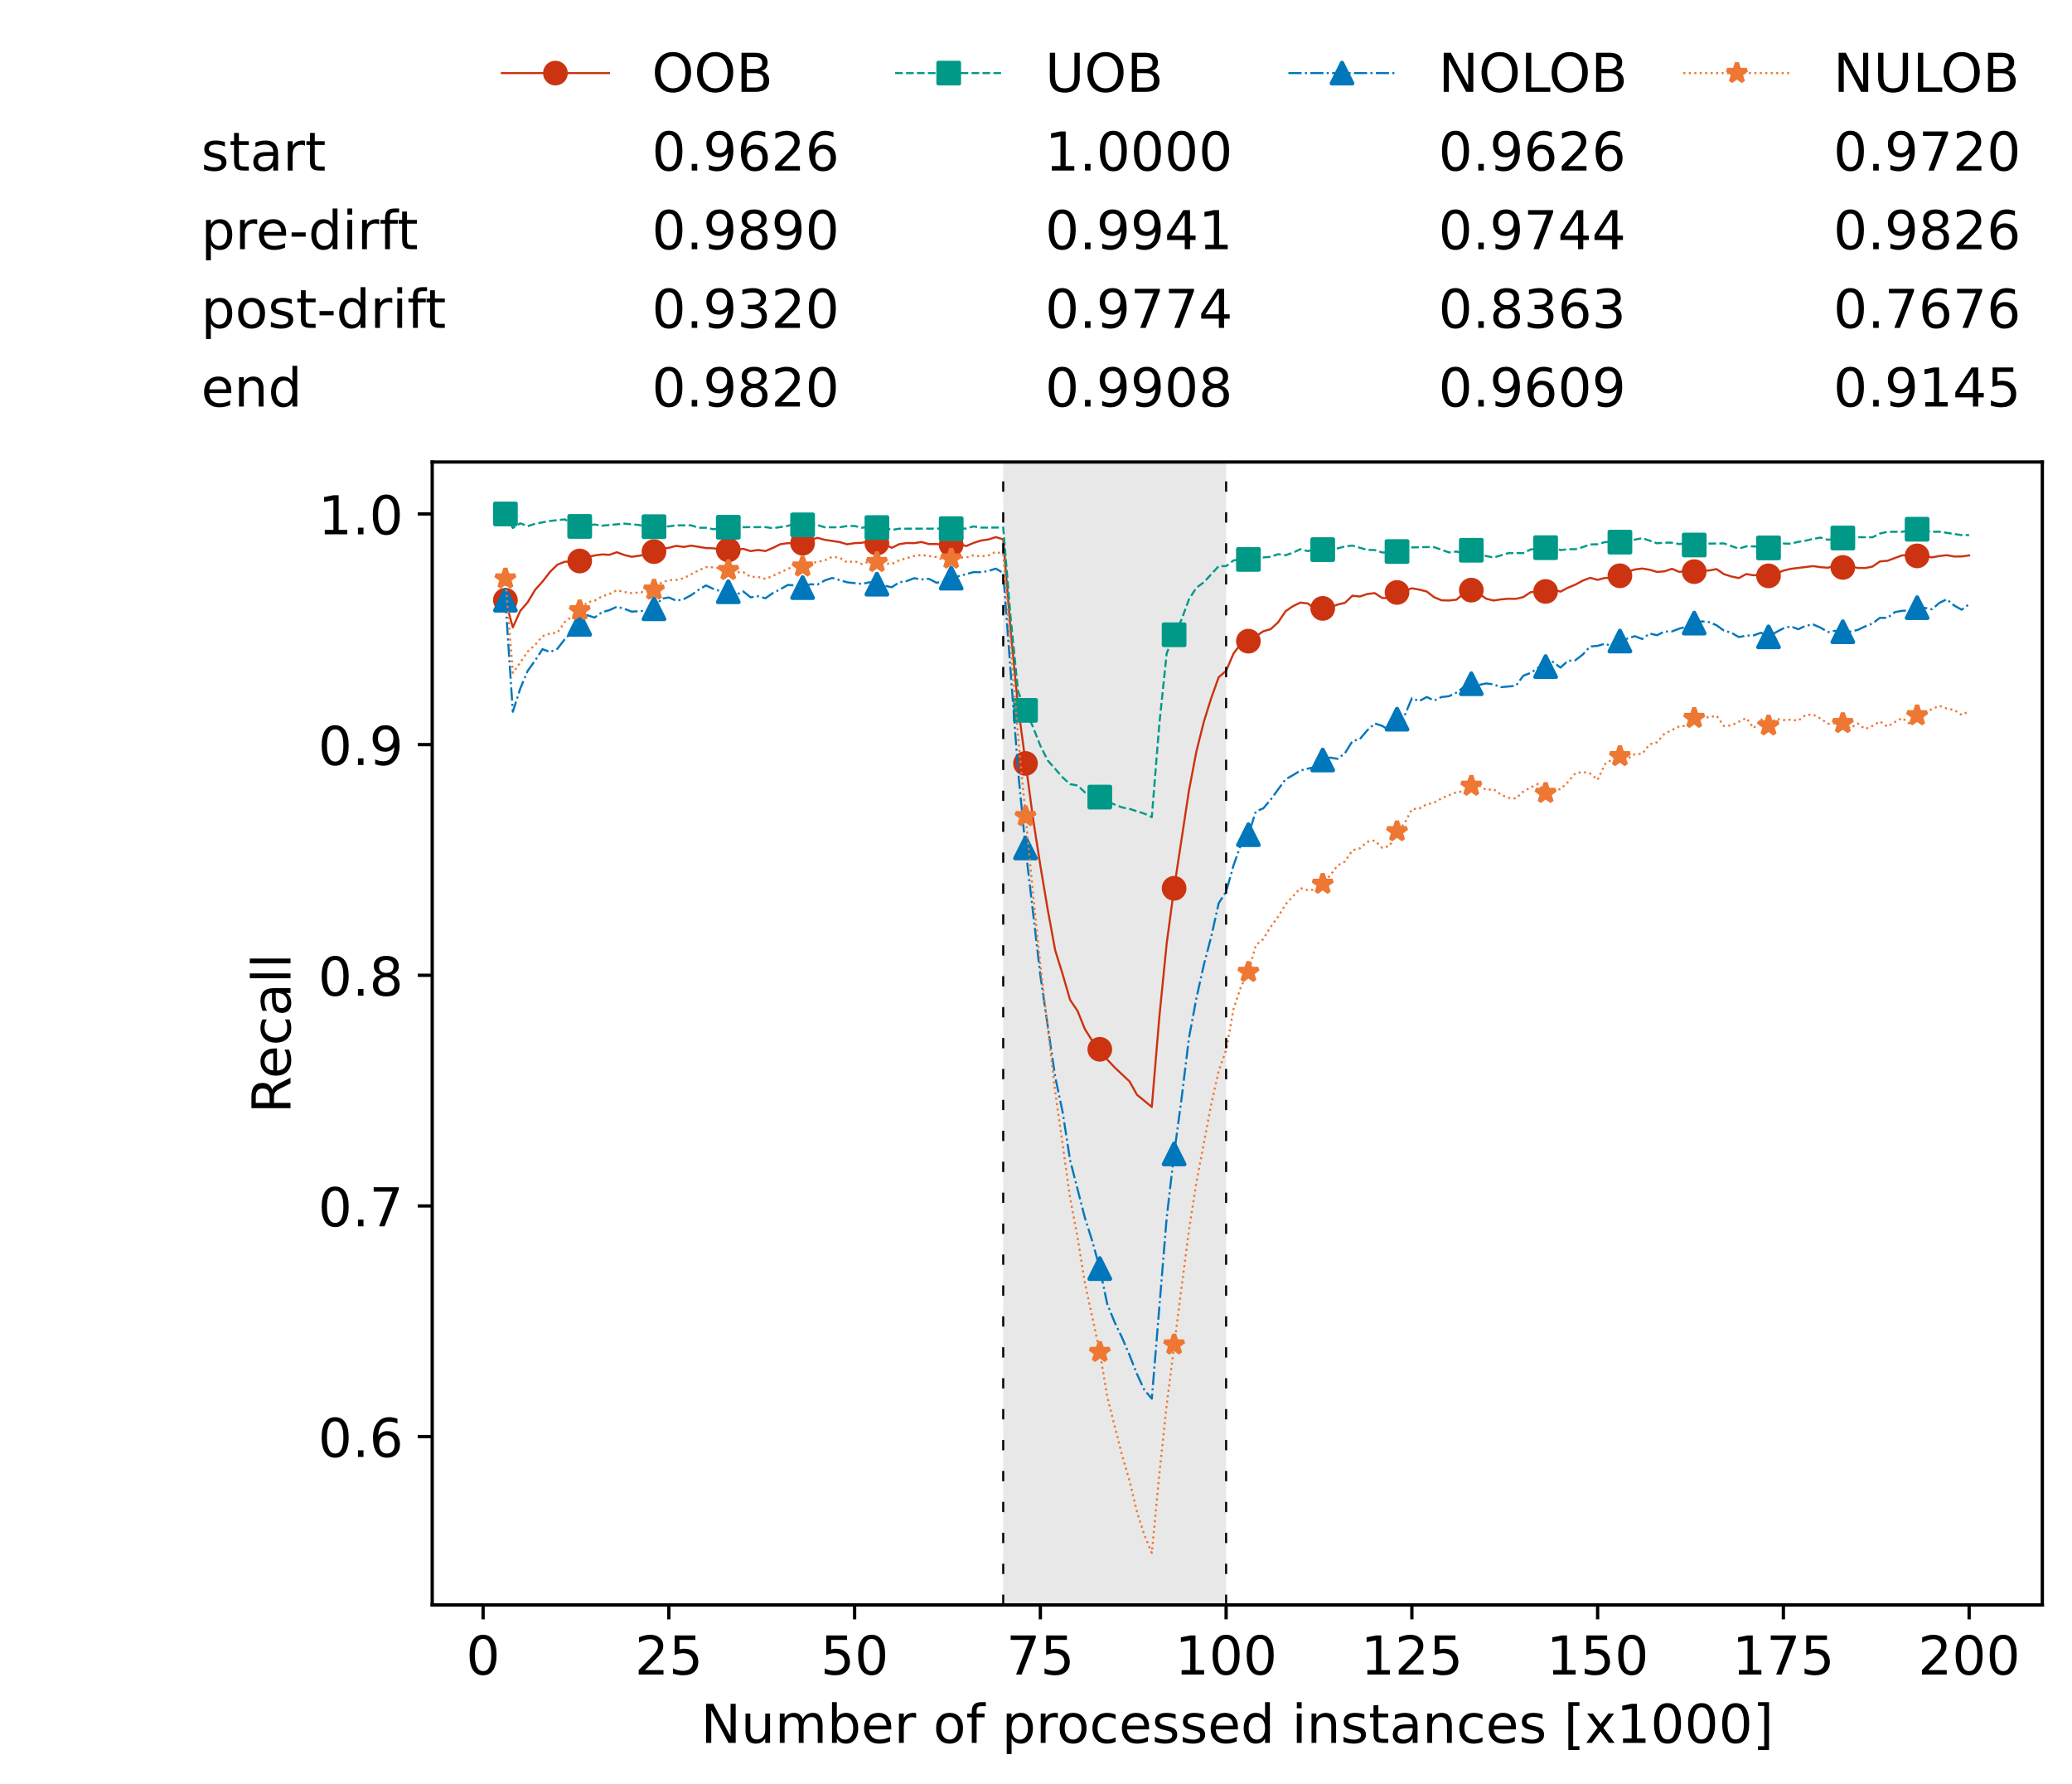<?xml version="1.0" encoding="utf-8" standalone="no"?>
<!DOCTYPE svg PUBLIC "-//W3C//DTD SVG 1.1//EN"
  "http://www.w3.org/Graphics/SVG/1.1/DTD/svg11.dtd">
<!-- Created with matplotlib (https://matplotlib.org/) -->
<svg height="432.615pt" version="1.1" viewBox="0 0 502.65 432.615" width="502.65pt" xmlns="http://www.w3.org/2000/svg" xmlns:xlink="http://www.w3.org/1999/xlink">
 <defs>
  <style type="text/css">*{stroke-linecap:butt;stroke-linejoin:round;}</style>
 </defs>
 <g id="figure_1">
  <g id="patch_1">
   <path d="M 0 432.615 
L 502.65 432.615 
L 502.65 0 
L 0 0 
z
" style="fill:#ffffff;"/>
  </g>
  <g id="axes_1">
   <g id="patch_2">
    <path d="M 104.85 389.252 
L 495.45 389.252 
L 495.45 112.052 
L 104.85 112.052 
z
" style="fill:#ffffff;"/>
   </g>
   <g id="patch_3">
    <path clip-path="url(#p0133fb6d23)" d="M 297.446 389.252 
L 297.446 112.052 
L 243.372 112.052 
L 243.372 389.252 
z
" style="fill:#d3d3d3;opacity:0.5;"/>
   </g>
   <g id="matplotlib.axis_1">
    <g id="xtick_1">
     <g id="line2d_1">
      <defs>
       <path d="M 0 0 
L 0 3.5 
" id="me3987cce69" style="stroke:#000000;stroke-width:0.8;"/>
      </defs>
      <g>
       <use style="stroke:#000000;stroke-width:0.8;" x="117.197" xlink:href="#me3987cce69" y="389.252"/>
      </g>
     </g>
     <g id="text_1">
      <!-- 0 -->
      <g transform="translate(113.061 406.13)scale(0.13 -0.13)">
       <defs>
        <path d="M 31.781 66.406 
Q 24.172 66.406 20.328 58.906 
Q 16.5 51.422 16.5 36.375 
Q 16.5 21.391 20.328 13.891 
Q 24.172 6.391 31.781 6.391 
Q 39.453 6.391 43.281 13.891 
Q 47.125 21.391 47.125 36.375 
Q 47.125 51.422 43.281 58.906 
Q 39.453 66.406 31.781 66.406 
z
M 31.781 74.219 
Q 44.047 74.219 50.516 64.516 
Q 56.984 54.828 56.984 36.375 
Q 56.984 17.969 50.516 8.266 
Q 44.047 -1.422 31.781 -1.422 
Q 19.531 -1.422 13.062 8.266 
Q 6.594 17.969 6.594 36.375 
Q 6.594 54.828 13.062 64.516 
Q 19.531 74.219 31.781 74.219 
z
" id="DejaVuSans-48"/>
       </defs>
       <use xlink:href="#DejaVuSans-48"/>
      </g>
     </g>
    </g>
    <g id="xtick_2">
     <g id="line2d_2">
      <g>
       <use style="stroke:#000000;stroke-width:0.8;" x="162.259" xlink:href="#me3987cce69" y="389.252"/>
      </g>
     </g>
     <g id="text_2">
      <!-- 25 -->
      <g transform="translate(153.988 406.13)scale(0.13 -0.13)">
       <defs>
        <path d="M 19.188 8.297 
L 53.609 8.297 
L 53.609 0 
L 7.328 0 
L 7.328 8.297 
Q 12.938 14.109 22.625 23.891 
Q 32.328 33.688 34.812 36.531 
Q 39.547 41.844 41.422 45.531 
Q 43.312 49.219 43.312 52.781 
Q 43.312 58.594 39.234 62.25 
Q 35.156 65.922 28.609 65.922 
Q 23.969 65.922 18.812 64.312 
Q 13.672 62.703 7.812 59.422 
L 7.812 69.391 
Q 13.766 71.781 18.938 73 
Q 24.125 74.219 28.422 74.219 
Q 39.75 74.219 46.484 68.547 
Q 53.219 62.891 53.219 53.422 
Q 53.219 48.922 51.531 44.891 
Q 49.859 40.875 45.406 35.406 
Q 44.188 33.984 37.641 27.219 
Q 31.109 20.453 19.188 8.297 
z
" id="DejaVuSans-50"/>
        <path d="M 10.797 72.906 
L 49.516 72.906 
L 49.516 64.594 
L 19.828 64.594 
L 19.828 46.734 
Q 21.969 47.469 24.109 47.828 
Q 26.266 48.188 28.422 48.188 
Q 40.625 48.188 47.75 41.5 
Q 54.891 34.812 54.891 23.391 
Q 54.891 11.625 47.562 5.094 
Q 40.234 -1.422 26.906 -1.422 
Q 22.312 -1.422 17.547 -0.641 
Q 12.797 0.141 7.719 1.703 
L 7.719 11.625 
Q 12.109 9.234 16.797 8.062 
Q 21.484 6.891 26.703 6.891 
Q 35.156 6.891 40.078 11.328 
Q 45.016 15.766 45.016 23.391 
Q 45.016 31 40.078 35.438 
Q 35.156 39.891 26.703 39.891 
Q 22.75 39.891 18.812 39.016 
Q 14.891 38.141 10.797 36.281 
z
" id="DejaVuSans-53"/>
       </defs>
       <use xlink:href="#DejaVuSans-50"/>
       <use x="63.623" xlink:href="#DejaVuSans-53"/>
      </g>
     </g>
    </g>
    <g id="xtick_3">
     <g id="line2d_3">
      <g>
       <use style="stroke:#000000;stroke-width:0.8;" x="207.322" xlink:href="#me3987cce69" y="389.252"/>
      </g>
     </g>
     <g id="text_3">
      <!-- 50 -->
      <g transform="translate(199.05 406.13)scale(0.13 -0.13)">
       <use xlink:href="#DejaVuSans-53"/>
       <use x="63.623" xlink:href="#DejaVuSans-48"/>
      </g>
     </g>
    </g>
    <g id="xtick_4">
     <g id="line2d_4">
      <g>
       <use style="stroke:#000000;stroke-width:0.8;" x="252.384" xlink:href="#me3987cce69" y="389.252"/>
      </g>
     </g>
     <g id="text_4">
      <!-- 75 -->
      <g transform="translate(244.113 406.13)scale(0.13 -0.13)">
       <defs>
        <path d="M 8.203 72.906 
L 55.078 72.906 
L 55.078 68.703 
L 28.609 0 
L 18.312 0 
L 43.219 64.594 
L 8.203 64.594 
z
" id="DejaVuSans-55"/>
       </defs>
       <use xlink:href="#DejaVuSans-55"/>
       <use x="63.623" xlink:href="#DejaVuSans-53"/>
      </g>
     </g>
    </g>
    <g id="xtick_5">
     <g id="line2d_5">
      <g>
       <use style="stroke:#000000;stroke-width:0.8;" x="297.446" xlink:href="#me3987cce69" y="389.252"/>
      </g>
     </g>
     <g id="text_5">
      <!-- 100 -->
      <g transform="translate(285.039 406.13)scale(0.13 -0.13)">
       <defs>
        <path d="M 12.406 8.297 
L 28.516 8.297 
L 28.516 63.922 
L 10.984 60.406 
L 10.984 69.391 
L 28.422 72.906 
L 38.281 72.906 
L 38.281 8.297 
L 54.391 8.297 
L 54.391 0 
L 12.406 0 
z
" id="DejaVuSans-49"/>
       </defs>
       <use xlink:href="#DejaVuSans-49"/>
       <use x="63.623" xlink:href="#DejaVuSans-48"/>
       <use x="127.246" xlink:href="#DejaVuSans-48"/>
      </g>
     </g>
    </g>
    <g id="xtick_6">
     <g id="line2d_6">
      <g>
       <use style="stroke:#000000;stroke-width:0.8;" x="342.509" xlink:href="#me3987cce69" y="389.252"/>
      </g>
     </g>
     <g id="text_6">
      <!-- 125 -->
      <g transform="translate(330.102 406.13)scale(0.13 -0.13)">
       <use xlink:href="#DejaVuSans-49"/>
       <use x="63.623" xlink:href="#DejaVuSans-50"/>
       <use x="127.246" xlink:href="#DejaVuSans-53"/>
      </g>
     </g>
    </g>
    <g id="xtick_7">
     <g id="line2d_7">
      <g>
       <use style="stroke:#000000;stroke-width:0.8;" x="387.571" xlink:href="#me3987cce69" y="389.252"/>
      </g>
     </g>
     <g id="text_7">
      <!-- 150 -->
      <g transform="translate(375.164 406.13)scale(0.13 -0.13)">
       <use xlink:href="#DejaVuSans-49"/>
       <use x="63.623" xlink:href="#DejaVuSans-53"/>
       <use x="127.246" xlink:href="#DejaVuSans-48"/>
      </g>
     </g>
    </g>
    <g id="xtick_8">
     <g id="line2d_8">
      <g>
       <use style="stroke:#000000;stroke-width:0.8;" x="432.633" xlink:href="#me3987cce69" y="389.252"/>
      </g>
     </g>
     <g id="text_8">
      <!-- 175 -->
      <g transform="translate(420.226 406.13)scale(0.13 -0.13)">
       <use xlink:href="#DejaVuSans-49"/>
       <use x="63.623" xlink:href="#DejaVuSans-55"/>
       <use x="127.246" xlink:href="#DejaVuSans-53"/>
      </g>
     </g>
    </g>
    <g id="xtick_9">
     <g id="line2d_9">
      <g>
       <use style="stroke:#000000;stroke-width:0.8;" x="477.695" xlink:href="#me3987cce69" y="389.252"/>
      </g>
     </g>
     <g id="text_9">
      <!-- 200 -->
      <g transform="translate(465.289 406.13)scale(0.13 -0.13)">
       <use xlink:href="#DejaVuSans-50"/>
       <use x="63.623" xlink:href="#DejaVuSans-48"/>
       <use x="127.246" xlink:href="#DejaVuSans-48"/>
      </g>
     </g>
    </g>
    <g id="text_10">
     <!-- Number of processed instances [x1000] -->
     <g transform="translate(170.025 422.711)scale(0.13 -0.13)">
      <defs>
       <path d="M 9.812 72.906 
L 23.094 72.906 
L 55.422 11.922 
L 55.422 72.906 
L 64.984 72.906 
L 64.984 0 
L 51.703 0 
L 19.391 60.984 
L 19.391 0 
L 9.812 0 
z
" id="DejaVuSans-78"/>
       <path d="M 8.5 21.578 
L 8.5 54.688 
L 17.484 54.688 
L 17.484 21.922 
Q 17.484 14.156 20.5 10.266 
Q 23.531 6.391 29.594 6.391 
Q 36.859 6.391 41.078 11.031 
Q 45.312 15.672 45.312 23.688 
L 45.312 54.688 
L 54.297 54.688 
L 54.297 0 
L 45.312 0 
L 45.312 8.406 
Q 42.047 3.422 37.719 1 
Q 33.406 -1.422 27.688 -1.422 
Q 18.266 -1.422 13.375 4.438 
Q 8.5 10.297 8.5 21.578 
z
M 31.109 56 
z
" id="DejaVuSans-117"/>
       <path d="M 52 44.188 
Q 55.375 50.25 60.062 53.125 
Q 64.75 56 71.094 56 
Q 79.641 56 84.281 50.016 
Q 88.922 44.047 88.922 33.016 
L 88.922 0 
L 79.891 0 
L 79.891 32.719 
Q 79.891 40.578 77.094 44.375 
Q 74.312 48.188 68.609 48.188 
Q 61.625 48.188 57.562 43.547 
Q 53.516 38.922 53.516 30.906 
L 53.516 0 
L 44.484 0 
L 44.484 32.719 
Q 44.484 40.625 41.703 44.406 
Q 38.922 48.188 33.109 48.188 
Q 26.219 48.188 22.156 43.531 
Q 18.109 38.875 18.109 30.906 
L 18.109 0 
L 9.078 0 
L 9.078 54.688 
L 18.109 54.688 
L 18.109 46.188 
Q 21.188 51.219 25.484 53.609 
Q 29.781 56 35.688 56 
Q 41.656 56 45.828 52.969 
Q 50 49.953 52 44.188 
z
" id="DejaVuSans-109"/>
       <path d="M 48.688 27.297 
Q 48.688 37.203 44.609 42.844 
Q 40.531 48.484 33.406 48.484 
Q 26.266 48.484 22.188 42.844 
Q 18.109 37.203 18.109 27.297 
Q 18.109 17.391 22.188 11.75 
Q 26.266 6.109 33.406 6.109 
Q 40.531 6.109 44.609 11.75 
Q 48.688 17.391 48.688 27.297 
z
M 18.109 46.391 
Q 20.953 51.266 25.266 53.625 
Q 29.594 56 35.594 56 
Q 45.562 56 51.781 48.094 
Q 58.016 40.188 58.016 27.297 
Q 58.016 14.406 51.781 6.484 
Q 45.562 -1.422 35.594 -1.422 
Q 29.594 -1.422 25.266 0.953 
Q 20.953 3.328 18.109 8.203 
L 18.109 0 
L 9.078 0 
L 9.078 75.984 
L 18.109 75.984 
z
" id="DejaVuSans-98"/>
       <path d="M 56.203 29.594 
L 56.203 25.203 
L 14.891 25.203 
Q 15.484 15.922 20.484 11.062 
Q 25.484 6.203 34.422 6.203 
Q 39.594 6.203 44.453 7.469 
Q 49.312 8.734 54.109 11.281 
L 54.109 2.781 
Q 49.266 0.734 44.188 -0.344 
Q 39.109 -1.422 33.891 -1.422 
Q 20.797 -1.422 13.156 6.188 
Q 5.516 13.812 5.516 26.812 
Q 5.516 40.234 12.766 48.109 
Q 20.016 56 32.328 56 
Q 43.359 56 49.781 48.891 
Q 56.203 41.797 56.203 29.594 
z
M 47.219 32.234 
Q 47.125 39.594 43.094 43.984 
Q 39.062 48.391 32.422 48.391 
Q 24.906 48.391 20.391 44.141 
Q 15.875 39.891 15.188 32.172 
z
" id="DejaVuSans-101"/>
       <path d="M 41.109 46.297 
Q 39.594 47.172 37.812 47.578 
Q 36.031 48 33.891 48 
Q 26.266 48 22.188 43.047 
Q 18.109 38.094 18.109 28.812 
L 18.109 0 
L 9.078 0 
L 9.078 54.688 
L 18.109 54.688 
L 18.109 46.188 
Q 20.953 51.172 25.484 53.578 
Q 30.031 56 36.531 56 
Q 37.453 56 38.578 55.875 
Q 39.703 55.766 41.062 55.516 
z
" id="DejaVuSans-114"/>
       <path id="DejaVuSans-32"/>
       <path d="M 30.609 48.391 
Q 23.391 48.391 19.188 42.75 
Q 14.984 37.109 14.984 27.297 
Q 14.984 17.484 19.156 11.844 
Q 23.344 6.203 30.609 6.203 
Q 37.797 6.203 41.984 11.859 
Q 46.188 17.531 46.188 27.297 
Q 46.188 37.016 41.984 42.703 
Q 37.797 48.391 30.609 48.391 
z
M 30.609 56 
Q 42.328 56 49.016 48.375 
Q 55.719 40.766 55.719 27.297 
Q 55.719 13.875 49.016 6.219 
Q 42.328 -1.422 30.609 -1.422 
Q 18.844 -1.422 12.172 6.219 
Q 5.516 13.875 5.516 27.297 
Q 5.516 40.766 12.172 48.375 
Q 18.844 56 30.609 56 
z
" id="DejaVuSans-111"/>
       <path d="M 37.109 75.984 
L 37.109 68.5 
L 28.516 68.5 
Q 23.688 68.5 21.797 66.547 
Q 19.922 64.594 19.922 59.516 
L 19.922 54.688 
L 34.719 54.688 
L 34.719 47.703 
L 19.922 47.703 
L 19.922 0 
L 10.891 0 
L 10.891 47.703 
L 2.297 47.703 
L 2.297 54.688 
L 10.891 54.688 
L 10.891 58.5 
Q 10.891 67.625 15.141 71.797 
Q 19.391 75.984 28.609 75.984 
z
" id="DejaVuSans-102"/>
       <path d="M 18.109 8.203 
L 18.109 -20.797 
L 9.078 -20.797 
L 9.078 54.688 
L 18.109 54.688 
L 18.109 46.391 
Q 20.953 51.266 25.266 53.625 
Q 29.594 56 35.594 56 
Q 45.562 56 51.781 48.094 
Q 58.016 40.188 58.016 27.297 
Q 58.016 14.406 51.781 6.484 
Q 45.562 -1.422 35.594 -1.422 
Q 29.594 -1.422 25.266 0.953 
Q 20.953 3.328 18.109 8.203 
z
M 48.688 27.297 
Q 48.688 37.203 44.609 42.844 
Q 40.531 48.484 33.406 48.484 
Q 26.266 48.484 22.188 42.844 
Q 18.109 37.203 18.109 27.297 
Q 18.109 17.391 22.188 11.75 
Q 26.266 6.109 33.406 6.109 
Q 40.531 6.109 44.609 11.75 
Q 48.688 17.391 48.688 27.297 
z
" id="DejaVuSans-112"/>
       <path d="M 48.781 52.594 
L 48.781 44.188 
Q 44.969 46.297 41.141 47.344 
Q 37.312 48.391 33.406 48.391 
Q 24.656 48.391 19.812 42.844 
Q 14.984 37.312 14.984 27.297 
Q 14.984 17.281 19.812 11.734 
Q 24.656 6.203 33.406 6.203 
Q 37.312 6.203 41.141 7.25 
Q 44.969 8.297 48.781 10.406 
L 48.781 2.094 
Q 45.016 0.344 40.984 -0.531 
Q 36.969 -1.422 32.422 -1.422 
Q 20.062 -1.422 12.781 6.344 
Q 5.516 14.109 5.516 27.297 
Q 5.516 40.672 12.859 48.328 
Q 20.219 56 33.016 56 
Q 37.156 56 41.109 55.141 
Q 45.062 54.297 48.781 52.594 
z
" id="DejaVuSans-99"/>
       <path d="M 44.281 53.078 
L 44.281 44.578 
Q 40.484 46.531 36.375 47.5 
Q 32.281 48.484 27.875 48.484 
Q 21.188 48.484 17.844 46.438 
Q 14.5 44.391 14.5 40.281 
Q 14.5 37.156 16.891 35.375 
Q 19.281 33.594 26.516 31.984 
L 29.594 31.297 
Q 39.156 29.25 43.188 25.516 
Q 47.219 21.781 47.219 15.094 
Q 47.219 7.469 41.188 3.016 
Q 35.156 -1.422 24.609 -1.422 
Q 20.219 -1.422 15.453 -0.562 
Q 10.688 0.297 5.422 2 
L 5.422 11.281 
Q 10.406 8.688 15.234 7.391 
Q 20.062 6.109 24.812 6.109 
Q 31.156 6.109 34.562 8.281 
Q 37.984 10.453 37.984 14.406 
Q 37.984 18.062 35.516 20.016 
Q 33.062 21.969 24.703 23.781 
L 21.578 24.516 
Q 13.234 26.266 9.516 29.906 
Q 5.812 33.547 5.812 39.891 
Q 5.812 47.609 11.281 51.797 
Q 16.75 56 26.812 56 
Q 31.781 56 36.172 55.266 
Q 40.578 54.547 44.281 53.078 
z
" id="DejaVuSans-115"/>
       <path d="M 45.406 46.391 
L 45.406 75.984 
L 54.391 75.984 
L 54.391 0 
L 45.406 0 
L 45.406 8.203 
Q 42.578 3.328 38.25 0.953 
Q 33.938 -1.422 27.875 -1.422 
Q 17.969 -1.422 11.734 6.484 
Q 5.516 14.406 5.516 27.297 
Q 5.516 40.188 11.734 48.094 
Q 17.969 56 27.875 56 
Q 33.938 56 38.25 53.625 
Q 42.578 51.266 45.406 46.391 
z
M 14.797 27.297 
Q 14.797 17.391 18.875 11.75 
Q 22.953 6.109 30.078 6.109 
Q 37.203 6.109 41.297 11.75 
Q 45.406 17.391 45.406 27.297 
Q 45.406 37.203 41.297 42.844 
Q 37.203 48.484 30.078 48.484 
Q 22.953 48.484 18.875 42.844 
Q 14.797 37.203 14.797 27.297 
z
" id="DejaVuSans-100"/>
       <path d="M 9.422 54.688 
L 18.406 54.688 
L 18.406 0 
L 9.422 0 
z
M 9.422 75.984 
L 18.406 75.984 
L 18.406 64.594 
L 9.422 64.594 
z
" id="DejaVuSans-105"/>
       <path d="M 54.891 33.016 
L 54.891 0 
L 45.906 0 
L 45.906 32.719 
Q 45.906 40.484 42.875 44.328 
Q 39.844 48.188 33.797 48.188 
Q 26.516 48.188 22.312 43.547 
Q 18.109 38.922 18.109 30.906 
L 18.109 0 
L 9.078 0 
L 9.078 54.688 
L 18.109 54.688 
L 18.109 46.188 
Q 21.344 51.125 25.703 53.562 
Q 30.078 56 35.797 56 
Q 45.219 56 50.047 50.172 
Q 54.891 44.344 54.891 33.016 
z
" id="DejaVuSans-110"/>
       <path d="M 18.312 70.219 
L 18.312 54.688 
L 36.812 54.688 
L 36.812 47.703 
L 18.312 47.703 
L 18.312 18.016 
Q 18.312 11.328 20.141 9.422 
Q 21.969 7.516 27.594 7.516 
L 36.812 7.516 
L 36.812 0 
L 27.594 0 
Q 17.188 0 13.234 3.875 
Q 9.281 7.766 9.281 18.016 
L 9.281 47.703 
L 2.688 47.703 
L 2.688 54.688 
L 9.281 54.688 
L 9.281 70.219 
z
" id="DejaVuSans-116"/>
       <path d="M 34.281 27.484 
Q 23.391 27.484 19.188 25 
Q 14.984 22.516 14.984 16.5 
Q 14.984 11.719 18.141 8.906 
Q 21.297 6.109 26.703 6.109 
Q 34.188 6.109 38.703 11.406 
Q 43.219 16.703 43.219 25.484 
L 43.219 27.484 
z
M 52.203 31.203 
L 52.203 0 
L 43.219 0 
L 43.219 8.297 
Q 40.141 3.328 35.547 0.953 
Q 30.953 -1.422 24.312 -1.422 
Q 15.922 -1.422 10.953 3.297 
Q 6 8.016 6 15.922 
Q 6 25.141 12.172 29.828 
Q 18.359 34.516 30.609 34.516 
L 43.219 34.516 
L 43.219 35.406 
Q 43.219 41.609 39.141 45 
Q 35.062 48.391 27.688 48.391 
Q 23 48.391 18.547 47.266 
Q 14.109 46.141 10.016 43.891 
L 10.016 52.203 
Q 14.938 54.109 19.578 55.047 
Q 24.219 56 28.609 56 
Q 40.484 56 46.344 49.844 
Q 52.203 43.703 52.203 31.203 
z
" id="DejaVuSans-97"/>
       <path d="M 8.594 75.984 
L 29.297 75.984 
L 29.297 69 
L 17.578 69 
L 17.578 -6.203 
L 29.297 -6.203 
L 29.297 -13.188 
L 8.594 -13.188 
z
" id="DejaVuSans-91"/>
       <path d="M 54.891 54.688 
L 35.109 28.078 
L 55.906 0 
L 45.312 0 
L 29.391 21.484 
L 13.484 0 
L 2.875 0 
L 24.125 28.609 
L 4.688 54.688 
L 15.281 54.688 
L 29.781 35.203 
L 44.281 54.688 
z
" id="DejaVuSans-120"/>
       <path d="M 30.422 75.984 
L 30.422 -13.188 
L 9.719 -13.188 
L 9.719 -6.203 
L 21.391 -6.203 
L 21.391 69 
L 9.719 69 
L 9.719 75.984 
z
" id="DejaVuSans-93"/>
      </defs>
      <use xlink:href="#DejaVuSans-78"/>
      <use x="74.805" xlink:href="#DejaVuSans-117"/>
      <use x="138.184" xlink:href="#DejaVuSans-109"/>
      <use x="235.596" xlink:href="#DejaVuSans-98"/>
      <use x="299.072" xlink:href="#DejaVuSans-101"/>
      <use x="360.596" xlink:href="#DejaVuSans-114"/>
      <use x="401.709" xlink:href="#DejaVuSans-32"/>
      <use x="433.496" xlink:href="#DejaVuSans-111"/>
      <use x="494.678" xlink:href="#DejaVuSans-102"/>
      <use x="529.883" xlink:href="#DejaVuSans-32"/>
      <use x="561.67" xlink:href="#DejaVuSans-112"/>
      <use x="625.146" xlink:href="#DejaVuSans-114"/>
      <use x="664.01" xlink:href="#DejaVuSans-111"/>
      <use x="725.191" xlink:href="#DejaVuSans-99"/>
      <use x="780.172" xlink:href="#DejaVuSans-101"/>
      <use x="841.695" xlink:href="#DejaVuSans-115"/>
      <use x="893.795" xlink:href="#DejaVuSans-115"/>
      <use x="945.895" xlink:href="#DejaVuSans-101"/>
      <use x="1007.418" xlink:href="#DejaVuSans-100"/>
      <use x="1070.895" xlink:href="#DejaVuSans-32"/>
      <use x="1102.682" xlink:href="#DejaVuSans-105"/>
      <use x="1130.465" xlink:href="#DejaVuSans-110"/>
      <use x="1193.844" xlink:href="#DejaVuSans-115"/>
      <use x="1245.943" xlink:href="#DejaVuSans-116"/>
      <use x="1285.152" xlink:href="#DejaVuSans-97"/>
      <use x="1346.432" xlink:href="#DejaVuSans-110"/>
      <use x="1409.811" xlink:href="#DejaVuSans-99"/>
      <use x="1464.791" xlink:href="#DejaVuSans-101"/>
      <use x="1526.314" xlink:href="#DejaVuSans-115"/>
      <use x="1578.414" xlink:href="#DejaVuSans-32"/>
      <use x="1610.201" xlink:href="#DejaVuSans-91"/>
      <use x="1649.215" xlink:href="#DejaVuSans-120"/>
      <use x="1708.395" xlink:href="#DejaVuSans-49"/>
      <use x="1772.018" xlink:href="#DejaVuSans-48"/>
      <use x="1835.641" xlink:href="#DejaVuSans-48"/>
      <use x="1899.264" xlink:href="#DejaVuSans-48"/>
      <use x="1962.887" xlink:href="#DejaVuSans-93"/>
     </g>
    </g>
   </g>
   <g id="matplotlib.axis_2">
    <g id="ytick_1">
     <g id="line2d_10">
      <defs>
       <path d="M 0 0 
L -3.5 0 
" id="mb0ffdd14a6" style="stroke:#000000;stroke-width:0.8;"/>
      </defs>
      <g>
       <use style="stroke:#000000;stroke-width:0.8;" x="104.85" xlink:href="#mb0ffdd14a6" y="348.424"/>
      </g>
     </g>
     <g id="text_11">
      <!-- 0.6 -->
      <g transform="translate(77.176 353.363)scale(0.13 -0.13)">
       <defs>
        <path d="M 10.688 12.406 
L 21 12.406 
L 21 0 
L 10.688 0 
z
" id="DejaVuSans-46"/>
        <path d="M 33.016 40.375 
Q 26.375 40.375 22.484 35.828 
Q 18.609 31.297 18.609 23.391 
Q 18.609 15.531 22.484 10.953 
Q 26.375 6.391 33.016 6.391 
Q 39.656 6.391 43.531 10.953 
Q 47.406 15.531 47.406 23.391 
Q 47.406 31.297 43.531 35.828 
Q 39.656 40.375 33.016 40.375 
z
M 52.594 71.297 
L 52.594 62.312 
Q 48.875 64.062 45.094 64.984 
Q 41.312 65.922 37.594 65.922 
Q 27.828 65.922 22.672 59.328 
Q 17.531 52.734 16.797 39.406 
Q 19.672 43.656 24.016 45.922 
Q 28.375 48.188 33.594 48.188 
Q 44.578 48.188 50.953 41.516 
Q 57.328 34.859 57.328 23.391 
Q 57.328 12.156 50.688 5.359 
Q 44.047 -1.422 33.016 -1.422 
Q 20.359 -1.422 13.672 8.266 
Q 6.984 17.969 6.984 36.375 
Q 6.984 53.656 15.188 63.938 
Q 23.391 74.219 37.203 74.219 
Q 40.922 74.219 44.703 73.484 
Q 48.484 72.75 52.594 71.297 
z
" id="DejaVuSans-54"/>
       </defs>
       <use xlink:href="#DejaVuSans-48"/>
       <use x="63.623" xlink:href="#DejaVuSans-46"/>
       <use x="95.41" xlink:href="#DejaVuSans-54"/>
      </g>
     </g>
    </g>
    <g id="ytick_2">
     <g id="line2d_11">
      <g>
       <use style="stroke:#000000;stroke-width:0.8;" x="104.85" xlink:href="#mb0ffdd14a6" y="292.481"/>
      </g>
     </g>
     <g id="text_12">
      <!-- 0.7 -->
      <g transform="translate(77.176 297.42)scale(0.13 -0.13)">
       <use xlink:href="#DejaVuSans-48"/>
       <use x="63.623" xlink:href="#DejaVuSans-46"/>
       <use x="95.41" xlink:href="#DejaVuSans-55"/>
      </g>
     </g>
    </g>
    <g id="ytick_3">
     <g id="line2d_12">
      <g>
       <use style="stroke:#000000;stroke-width:0.8;" x="104.85" xlink:href="#mb0ffdd14a6" y="236.538"/>
      </g>
     </g>
     <g id="text_13">
      <!-- 0.8 -->
      <g transform="translate(77.176 241.477)scale(0.13 -0.13)">
       <defs>
        <path d="M 31.781 34.625 
Q 24.75 34.625 20.719 30.859 
Q 16.703 27.094 16.703 20.516 
Q 16.703 13.922 20.719 10.156 
Q 24.75 6.391 31.781 6.391 
Q 38.812 6.391 42.859 10.172 
Q 46.922 13.969 46.922 20.516 
Q 46.922 27.094 42.891 30.859 
Q 38.875 34.625 31.781 34.625 
z
M 21.922 38.812 
Q 15.578 40.375 12.031 44.719 
Q 8.5 49.078 8.5 55.328 
Q 8.5 64.062 14.719 69.141 
Q 20.953 74.219 31.781 74.219 
Q 42.672 74.219 48.875 69.141 
Q 55.078 64.062 55.078 55.328 
Q 55.078 49.078 51.531 44.719 
Q 48 40.375 41.703 38.812 
Q 48.828 37.156 52.797 32.312 
Q 56.781 27.484 56.781 20.516 
Q 56.781 9.906 50.312 4.234 
Q 43.844 -1.422 31.781 -1.422 
Q 19.734 -1.422 13.25 4.234 
Q 6.781 9.906 6.781 20.516 
Q 6.781 27.484 10.781 32.312 
Q 14.797 37.156 21.922 38.812 
z
M 18.312 54.391 
Q 18.312 48.734 21.844 45.562 
Q 25.391 42.391 31.781 42.391 
Q 38.141 42.391 41.719 45.562 
Q 45.312 48.734 45.312 54.391 
Q 45.312 60.062 41.719 63.234 
Q 38.141 66.406 31.781 66.406 
Q 25.391 66.406 21.844 63.234 
Q 18.312 60.062 18.312 54.391 
z
" id="DejaVuSans-56"/>
       </defs>
       <use xlink:href="#DejaVuSans-48"/>
       <use x="63.623" xlink:href="#DejaVuSans-46"/>
       <use x="95.41" xlink:href="#DejaVuSans-56"/>
      </g>
     </g>
    </g>
    <g id="ytick_4">
     <g id="line2d_13">
      <g>
       <use style="stroke:#000000;stroke-width:0.8;" x="104.85" xlink:href="#mb0ffdd14a6" y="180.595"/>
      </g>
     </g>
     <g id="text_14">
      <!-- 0.9 -->
      <g transform="translate(77.176 185.534)scale(0.13 -0.13)">
       <defs>
        <path d="M 10.984 1.516 
L 10.984 10.5 
Q 14.703 8.734 18.5 7.812 
Q 22.312 6.891 25.984 6.891 
Q 35.75 6.891 40.891 13.453 
Q 46.047 20.016 46.781 33.406 
Q 43.953 29.203 39.594 26.953 
Q 35.25 24.703 29.984 24.703 
Q 19.047 24.703 12.672 31.312 
Q 6.297 37.938 6.297 49.422 
Q 6.297 60.641 12.938 67.422 
Q 19.578 74.219 30.609 74.219 
Q 43.266 74.219 49.922 64.516 
Q 56.594 54.828 56.594 36.375 
Q 56.594 19.141 48.406 8.859 
Q 40.234 -1.422 26.422 -1.422 
Q 22.703 -1.422 18.891 -0.688 
Q 15.094 0.047 10.984 1.516 
z
M 30.609 32.422 
Q 37.25 32.422 41.125 36.953 
Q 45.016 41.5 45.016 49.422 
Q 45.016 57.281 41.125 61.844 
Q 37.25 66.406 30.609 66.406 
Q 23.969 66.406 20.094 61.844 
Q 16.219 57.281 16.219 49.422 
Q 16.219 41.5 20.094 36.953 
Q 23.969 32.422 30.609 32.422 
z
" id="DejaVuSans-57"/>
       </defs>
       <use xlink:href="#DejaVuSans-48"/>
       <use x="63.623" xlink:href="#DejaVuSans-46"/>
       <use x="95.41" xlink:href="#DejaVuSans-57"/>
      </g>
     </g>
    </g>
    <g id="ytick_5">
     <g id="line2d_14">
      <g>
       <use style="stroke:#000000;stroke-width:0.8;" x="104.85" xlink:href="#mb0ffdd14a6" y="124.652"/>
      </g>
     </g>
     <g id="text_15">
      <!-- 1.0 -->
      <g transform="translate(77.176 129.591)scale(0.13 -0.13)">
       <use xlink:href="#DejaVuSans-49"/>
       <use x="63.623" xlink:href="#DejaVuSans-46"/>
       <use x="95.41" xlink:href="#DejaVuSans-48"/>
      </g>
     </g>
    </g>
    <g id="text_16">
     <!-- Recall -->
     <g transform="translate(70.472 270.044)rotate(-90)scale(0.13 -0.13)">
      <defs>
       <path d="M 44.391 34.188 
Q 47.562 33.109 50.562 29.594 
Q 53.562 26.078 56.594 19.922 
L 66.609 0 
L 56 0 
L 46.688 18.703 
Q 43.062 26.031 39.672 28.422 
Q 36.281 30.812 30.422 30.812 
L 19.672 30.812 
L 19.672 0 
L 9.812 0 
L 9.812 72.906 
L 32.078 72.906 
Q 44.578 72.906 50.734 67.672 
Q 56.891 62.453 56.891 51.906 
Q 56.891 45.016 53.688 40.469 
Q 50.484 35.938 44.391 34.188 
z
M 19.672 64.797 
L 19.672 38.922 
L 32.078 38.922 
Q 39.203 38.922 42.844 42.219 
Q 46.484 45.516 46.484 51.906 
Q 46.484 58.297 42.844 61.547 
Q 39.203 64.797 32.078 64.797 
z
" id="DejaVuSans-82"/>
       <path d="M 9.422 75.984 
L 18.406 75.984 
L 18.406 0 
L 9.422 0 
z
" id="DejaVuSans-108"/>
      </defs>
      <use xlink:href="#DejaVuSans-82"/>
      <use x="64.982" xlink:href="#DejaVuSans-101"/>
      <use x="126.506" xlink:href="#DejaVuSans-99"/>
      <use x="181.486" xlink:href="#DejaVuSans-97"/>
      <use x="242.766" xlink:href="#DejaVuSans-108"/>
      <use x="270.549" xlink:href="#DejaVuSans-108"/>
     </g>
    </g>
   </g>
   <g id="line2d_15"/>
   <g id="line2d_16"/>
   <g id="line2d_17"/>
   <g id="line2d_18"/>
   <g id="line2d_19"/>
   <g id="line2d_20">
    <path clip-path="url(#p0133fb6d23)" d="M 122.605 145.565 
L 124.407 152.164 
L 126.21 148.173 
L 128.012 146.073 
L 129.815 143.06 
L 131.617 141.052 
L 133.419 138.709 
L 135.222 136.952 
L 137.024 136.226 
L 138.827 136.259 
L 140.629 136.066 
L 142.432 135.114 
L 144.234 134.723 
L 146.037 134.474 
L 147.839 134.558 
L 149.642 133.939 
L 151.444 134.6 
L 153.247 135.039 
L 156.852 134.531 
L 160.457 133.133 
L 162.259 132.851 
L 164.062 132.389 
L 165.864 132.654 
L 167.667 132.336 
L 171.272 132.913 
L 173.074 132.983 
L 174.877 133.253 
L 176.679 133.374 
L 178.482 133.374 
L 180.284 133.106 
L 182.087 133.66 
L 183.889 133.394 
L 185.692 133.642 
L 187.494 132.887 
L 189.297 131.994 
L 191.099 131.733 
L 194.704 131.743 
L 196.507 130.944 
L 198.309 130.449 
L 200.112 130.932 
L 203.717 131.469 
L 205.519 132.014 
L 207.322 131.731 
L 209.124 131.637 
L 210.927 131.262 
L 212.729 131.723 
L 214.532 132.002 
L 216.334 132.867 
L 218.137 131.984 
L 219.939 131.696 
L 221.742 131.728 
L 223.544 131.456 
L 225.347 131.947 
L 227.149 131.947 
L 228.952 132.127 
L 230.754 132.108 
L 232.557 131.851 
L 234.359 132.453 
L 236.162 131.676 
L 237.964 131.108 
L 239.767 130.844 
L 241.569 130.269 
L 243.372 130.802 
L 245.174 152.915 
L 246.976 171.297 
L 250.581 198.366 
L 252.384 209.966 
L 254.186 220.7 
L 255.989 230.519 
L 257.791 236.288 
L 259.594 242.504 
L 261.396 245.156 
L 263.199 249.631 
L 265.001 252.466 
L 266.804 254.49 
L 268.606 256.983 
L 270.409 258.896 
L 274.014 262.284 
L 275.816 265.512 
L 279.421 268.48 
L 281.224 246.88 
L 283.026 228.83 
L 284.829 215.449 
L 288.434 191.713 
L 290.236 182.263 
L 292.039 175.057 
L 293.841 169.286 
L 295.644 164.248 
L 297.446 162.677 
L 299.249 158.496 
L 301.051 156.099 
L 302.854 155.506 
L 306.459 153.114 
L 308.261 152.582 
L 310.064 150.938 
L 311.866 148.244 
L 313.669 147.005 
L 315.471 146.149 
L 317.274 146.362 
L 319.076 147.777 
L 322.681 147.324 
L 324.484 146.634 
L 326.286 146.198 
L 328.089 144.477 
L 329.891 144.678 
L 331.694 144.071 
L 333.496 143.848 
L 335.299 145.025 
L 337.101 145.078 
L 338.904 143.69 
L 340.706 143.314 
L 342.509 142.682 
L 344.311 143.005 
L 346.114 143.462 
L 347.916 144.849 
L 349.719 145.593 
L 351.521 145.642 
L 353.324 145.443 
L 355.126 143.923 
L 356.928 143.131 
L 358.731 143.919 
L 360.533 145.208 
L 362.336 145.647 
L 364.138 145.369 
L 365.941 145.22 
L 367.743 145.244 
L 369.546 144.808 
L 371.348 143.613 
L 373.151 143.44 
L 374.953 143.447 
L 376.756 142.99 
L 378.558 143.493 
L 380.361 142.542 
L 382.163 141.799 
L 383.966 140.823 
L 385.768 140.146 
L 387.571 140.634 
L 389.373 140.168 
L 391.176 140.174 
L 392.978 139.646 
L 394.781 138.706 
L 396.583 138.125 
L 398.386 137.885 
L 400.188 138.187 
L 401.991 138.714 
L 403.793 138.563 
L 405.596 137.952 
L 407.398 138.711 
L 409.201 138.479 
L 411.003 138.638 
L 412.806 138.433 
L 414.608 138.366 
L 416.411 138.02 
L 418.213 139.25 
L 420.016 139.811 
L 421.818 140.203 
L 423.621 139.23 
L 425.423 139.526 
L 427.226 139.418 
L 429.028 139.665 
L 430.831 139.1 
L 432.633 138.398 
L 434.436 137.961 
L 439.843 137.299 
L 441.646 137.558 
L 443.448 137.7 
L 445.251 137.14 
L 447.053 137.62 
L 448.856 137.325 
L 450.658 137.743 
L 452.461 137.774 
L 454.263 137.41 
L 456.066 136.16 
L 457.868 136.012 
L 461.473 134.685 
L 465.078 134.821 
L 466.881 134.83 
L 468.683 135.185 
L 470.485 134.859 
L 472.288 134.656 
L 474.09 134.976 
L 475.893 134.958 
L 477.695 134.709 
L 477.695 134.709 
" style="fill:none;stroke:#cc3311;stroke-linecap:square;stroke-width:0.5;"/>
    <defs>
     <path d="M 0 2.5 
C 0.663 2.5 1.299 2.237 1.768 1.768 
C 2.237 1.299 2.5 0.663 2.5 0 
C 2.5 -0.663 2.237 -1.299 1.768 -1.768 
C 1.299 -2.237 0.663 -2.5 0 -2.5 
C -0.663 -2.5 -1.299 -2.237 -1.768 -1.768 
C -2.237 -1.299 -2.5 -0.663 -2.5 0 
C -2.5 0.663 -2.237 1.299 -1.768 1.768 
C -1.299 2.237 -0.663 2.5 0 2.5 
z
" id="md272afd015" style="stroke:#cc3311;"/>
    </defs>
    <g clip-path="url(#p0133fb6d23)">
     <use style="fill:#cc3311;stroke:#cc3311;" x="122.605" xlink:href="#md272afd015" y="145.565"/>
     <use style="fill:#cc3311;stroke:#cc3311;" x="140.629" xlink:href="#md272afd015" y="136.066"/>
     <use style="fill:#cc3311;stroke:#cc3311;" x="158.654" xlink:href="#md272afd015" y="133.783"/>
     <use style="fill:#cc3311;stroke:#cc3311;" x="176.679" xlink:href="#md272afd015" y="133.374"/>
     <use style="fill:#cc3311;stroke:#cc3311;" x="194.704" xlink:href="#md272afd015" y="131.743"/>
     <use style="fill:#cc3311;stroke:#cc3311;" x="212.729" xlink:href="#md272afd015" y="131.723"/>
     <use style="fill:#cc3311;stroke:#cc3311;" x="230.754" xlink:href="#md272afd015" y="132.108"/>
     <use style="fill:#cc3311;stroke:#cc3311;" x="248.779" xlink:href="#md272afd015" y="185.159"/>
     <use style="fill:#cc3311;stroke:#cc3311;" x="266.804" xlink:href="#md272afd015" y="254.49"/>
     <use style="fill:#cc3311;stroke:#cc3311;" x="284.829" xlink:href="#md272afd015" y="215.449"/>
     <use style="fill:#cc3311;stroke:#cc3311;" x="302.854" xlink:href="#md272afd015" y="155.506"/>
     <use style="fill:#cc3311;stroke:#cc3311;" x="320.879" xlink:href="#md272afd015" y="147.559"/>
     <use style="fill:#cc3311;stroke:#cc3311;" x="338.904" xlink:href="#md272afd015" y="143.69"/>
     <use style="fill:#cc3311;stroke:#cc3311;" x="356.928" xlink:href="#md272afd015" y="143.131"/>
     <use style="fill:#cc3311;stroke:#cc3311;" x="374.953" xlink:href="#md272afd015" y="143.447"/>
     <use style="fill:#cc3311;stroke:#cc3311;" x="392.978" xlink:href="#md272afd015" y="139.646"/>
     <use style="fill:#cc3311;stroke:#cc3311;" x="411.003" xlink:href="#md272afd015" y="138.638"/>
     <use style="fill:#cc3311;stroke:#cc3311;" x="429.028" xlink:href="#md272afd015" y="139.665"/>
     <use style="fill:#cc3311;stroke:#cc3311;" x="447.053" xlink:href="#md272afd015" y="137.62"/>
     <use style="fill:#cc3311;stroke:#cc3311;" x="465.078" xlink:href="#md272afd015" y="134.821"/>
    </g>
   </g>
   <g id="line2d_21"/>
   <g id="line2d_22"/>
   <g id="line2d_23"/>
   <g id="line2d_24"/>
   <g id="line2d_25">
    <path clip-path="url(#p0133fb6d23)" d="M 122.605 124.652 
L 124.407 128.063 
L 126.21 126.926 
L 128.012 127.617 
L 129.815 127.024 
L 133.419 126.346 
L 137.024 125.97 
L 138.827 127.028 
L 140.629 127.674 
L 144.234 127.209 
L 146.037 127.497 
L 151.444 126.995 
L 155.049 127.336 
L 156.852 127.74 
L 162.259 127.663 
L 164.062 127.411 
L 167.667 127.411 
L 169.469 128 
L 171.272 128 
L 173.074 128.358 
L 174.877 128.052 
L 176.679 127.875 
L 185.692 127.84 
L 187.494 128.112 
L 191.099 127.553 
L 192.902 127.015 
L 194.704 127.298 
L 196.507 127.034 
L 198.309 127.363 
L 200.112 127.881 
L 203.717 127.881 
L 205.519 127.572 
L 207.322 127.572 
L 209.124 128.005 
L 210.927 127.716 
L 212.729 127.947 
L 214.532 127.947 
L 216.334 128.523 
L 218.137 128.229 
L 234.359 128.193 
L 236.162 127.675 
L 237.964 127.963 
L 243.372 127.947 
L 245.174 149.827 
L 246.976 167.689 
L 248.779 172.289 
L 250.581 176.285 
L 252.384 180.877 
L 254.186 184.455 
L 257.791 188.554 
L 259.594 190.184 
L 261.396 190.498 
L 263.199 192.176 
L 265.001 193.079 
L 266.804 193.323 
L 268.606 194.431 
L 272.211 195.822 
L 274.014 196.177 
L 277.619 197.334 
L 279.421 198.191 
L 281.224 175.778 
L 283.026 158.465 
L 284.829 153.952 
L 286.631 150.267 
L 288.434 145.341 
L 290.236 142.533 
L 292.039 141.235 
L 295.644 137.306 
L 297.446 137.306 
L 299.249 135.922 
L 301.051 135.628 
L 302.854 135.684 
L 304.656 135.109 
L 306.459 135.193 
L 308.261 135.052 
L 310.064 134.409 
L 311.866 134.67 
L 313.669 134.051 
L 315.471 133.194 
L 317.274 133.678 
L 319.076 133.13 
L 320.879 133.307 
L 322.681 133.248 
L 324.484 133.004 
L 326.286 132.517 
L 328.089 132.328 
L 331.694 133.377 
L 333.496 133.4 
L 335.299 133.989 
L 337.101 134.024 
L 340.706 133.472 
L 342.509 132.771 
L 346.114 132.676 
L 347.916 132.7 
L 351.521 133.984 
L 353.324 133.77 
L 355.126 134.248 
L 356.928 133.456 
L 358.731 134.231 
L 360.533 134.859 
L 362.336 135.22 
L 365.941 134.146 
L 369.546 134.138 
L 371.348 133.254 
L 373.151 133.139 
L 376.756 132.593 
L 378.558 133.421 
L 380.361 133.202 
L 382.163 133.202 
L 383.966 132.694 
L 385.768 132.038 
L 387.571 132.002 
L 389.373 131.474 
L 392.978 131.478 
L 394.781 131.023 
L 396.583 130.889 
L 398.386 130.508 
L 401.991 131.766 
L 403.793 131.615 
L 405.596 131.612 
L 407.398 131.957 
L 409.201 131.709 
L 411.003 132.183 
L 412.806 132.183 
L 414.608 131.844 
L 418.213 131.793 
L 421.818 133.071 
L 423.621 132.511 
L 425.423 132.511 
L 427.226 132.644 
L 429.028 132.891 
L 432.633 131.826 
L 434.436 131.868 
L 436.238 131.412 
L 438.041 131.132 
L 439.843 130.688 
L 441.646 130.387 
L 443.448 130.925 
L 445.251 130.646 
L 447.053 130.489 
L 448.856 130.489 
L 450.658 130.276 
L 454.263 130.307 
L 456.066 129.405 
L 457.868 128.977 
L 461.473 128.977 
L 463.276 128.603 
L 465.078 128.356 
L 468.683 128.978 
L 470.485 128.957 
L 475.893 129.788 
L 477.695 129.788 
L 477.695 129.788 
" style="fill:none;stroke:#009988;stroke-dasharray:1.85,0.8;stroke-dashoffset:0;stroke-width:0.5;"/>
    <defs>
     <path d="M -2.5 2.5 
L 2.5 2.5 
L 2.5 -2.5 
L -2.5 -2.5 
z
" id="m12e5d98985" style="stroke:#009988;stroke-linejoin:miter;"/>
    </defs>
    <g clip-path="url(#p0133fb6d23)">
     <use style="fill:#009988;stroke:#009988;stroke-linejoin:miter;" x="122.605" xlink:href="#m12e5d98985" y="124.652"/>
     <use style="fill:#009988;stroke:#009988;stroke-linejoin:miter;" x="140.629" xlink:href="#m12e5d98985" y="127.674"/>
     <use style="fill:#009988;stroke:#009988;stroke-linejoin:miter;" x="158.654" xlink:href="#m12e5d98985" y="127.74"/>
     <use style="fill:#009988;stroke:#009988;stroke-linejoin:miter;" x="176.679" xlink:href="#m12e5d98985" y="127.875"/>
     <use style="fill:#009988;stroke:#009988;stroke-linejoin:miter;" x="194.704" xlink:href="#m12e5d98985" y="127.298"/>
     <use style="fill:#009988;stroke:#009988;stroke-linejoin:miter;" x="212.729" xlink:href="#m12e5d98985" y="127.947"/>
     <use style="fill:#009988;stroke:#009988;stroke-linejoin:miter;" x="230.754" xlink:href="#m12e5d98985" y="128.221"/>
     <use style="fill:#009988;stroke:#009988;stroke-linejoin:miter;" x="248.779" xlink:href="#m12e5d98985" y="172.289"/>
     <use style="fill:#009988;stroke:#009988;stroke-linejoin:miter;" x="266.804" xlink:href="#m12e5d98985" y="193.323"/>
     <use style="fill:#009988;stroke:#009988;stroke-linejoin:miter;" x="284.829" xlink:href="#m12e5d98985" y="153.952"/>
     <use style="fill:#009988;stroke:#009988;stroke-linejoin:miter;" x="302.854" xlink:href="#m12e5d98985" y="135.684"/>
     <use style="fill:#009988;stroke:#009988;stroke-linejoin:miter;" x="320.879" xlink:href="#m12e5d98985" y="133.307"/>
     <use style="fill:#009988;stroke:#009988;stroke-linejoin:miter;" x="338.904" xlink:href="#m12e5d98985" y="133.766"/>
     <use style="fill:#009988;stroke:#009988;stroke-linejoin:miter;" x="356.928" xlink:href="#m12e5d98985" y="133.456"/>
     <use style="fill:#009988;stroke:#009988;stroke-linejoin:miter;" x="374.953" xlink:href="#m12e5d98985" y="132.832"/>
     <use style="fill:#009988;stroke:#009988;stroke-linejoin:miter;" x="392.978" xlink:href="#m12e5d98985" y="131.478"/>
     <use style="fill:#009988;stroke:#009988;stroke-linejoin:miter;" x="411.003" xlink:href="#m12e5d98985" y="132.183"/>
     <use style="fill:#009988;stroke:#009988;stroke-linejoin:miter;" x="429.028" xlink:href="#m12e5d98985" y="132.891"/>
     <use style="fill:#009988;stroke:#009988;stroke-linejoin:miter;" x="447.053" xlink:href="#m12e5d98985" y="130.489"/>
     <use style="fill:#009988;stroke:#009988;stroke-linejoin:miter;" x="465.078" xlink:href="#m12e5d98985" y="128.356"/>
    </g>
   </g>
   <g id="line2d_26"/>
   <g id="line2d_27"/>
   <g id="line2d_28"/>
   <g id="line2d_29"/>
   <g id="line2d_30">
    <path clip-path="url(#p0133fb6d23)" d="M 122.605 145.565 
L 124.407 172.631 
L 126.21 166.998 
L 128.012 162.711 
L 129.815 160.185 
L 131.617 157.442 
L 133.419 158.145 
L 135.222 157.353 
L 137.024 155.001 
L 140.629 151.427 
L 142.432 149.196 
L 144.234 149.791 
L 146.037 148.465 
L 147.839 147.985 
L 149.642 147.157 
L 151.444 147.645 
L 153.247 148.351 
L 156.852 148.103 
L 158.654 147.652 
L 160.457 145.219 
L 162.259 144.903 
L 164.062 145.704 
L 165.864 145.307 
L 167.667 144.353 
L 169.469 143.056 
L 171.272 141.981 
L 173.074 142.839 
L 174.877 143.397 
L 176.679 143.518 
L 178.482 144.31 
L 180.284 143.432 
L 182.087 144.869 
L 183.889 144.615 
L 185.692 145.102 
L 187.494 143.833 
L 189.297 142.922 
L 191.099 141.876 
L 192.902 141.978 
L 194.704 142.513 
L 196.507 141.707 
L 198.309 141.786 
L 200.112 140.761 
L 201.914 140.172 
L 205.519 141.23 
L 209.124 141.634 
L 210.927 141.217 
L 212.729 141.677 
L 216.334 142.422 
L 218.137 141.238 
L 219.939 140.944 
L 221.742 140.233 
L 223.544 140.527 
L 225.347 140.389 
L 227.149 141.321 
L 228.952 141.091 
L 230.754 140.225 
L 236.162 138.761 
L 237.964 138.764 
L 239.767 138.498 
L 241.569 137.907 
L 243.372 138.967 
L 246.976 186.908 
L 248.779 205.666 
L 252.384 236.599 
L 255.989 261.214 
L 257.791 269.754 
L 259.594 281.382 
L 263.199 295.402 
L 265.001 301.071 
L 266.804 307.673 
L 268.606 316.258 
L 270.409 320.699 
L 272.211 324.445 
L 274.014 328.658 
L 275.816 333.238 
L 277.619 337.126 
L 279.421 339.239 
L 283.026 295.377 
L 284.829 279.867 
L 286.631 266.492 
L 288.434 251.716 
L 290.236 242.11 
L 292.039 234.02 
L 293.841 227.139 
L 295.644 219.069 
L 297.446 216.24 
L 299.249 209.88 
L 301.051 204.783 
L 302.854 202.438 
L 304.656 196.783 
L 306.459 196.06 
L 308.261 193.942 
L 311.866 188.995 
L 313.669 188.009 
L 315.471 186.868 
L 319.076 185.989 
L 320.879 184.324 
L 322.681 183.736 
L 324.484 184.051 
L 326.286 182.667 
L 328.089 179.747 
L 329.891 179.242 
L 331.694 177.118 
L 333.496 175.46 
L 335.299 176.049 
L 337.101 177.101 
L 338.904 174.424 
L 340.706 173.645 
L 342.509 169.352 
L 344.311 170.046 
L 346.114 169.038 
L 347.916 169.931 
L 349.719 169.044 
L 351.521 168.856 
L 353.324 167.98 
L 355.126 166.617 
L 356.928 165.826 
L 358.731 166.128 
L 360.533 165.754 
L 362.336 165.988 
L 364.138 166.661 
L 367.743 166.331 
L 369.546 163.873 
L 371.348 163.196 
L 373.151 161.944 
L 374.953 161.671 
L 376.756 160.518 
L 378.558 161.923 
L 380.361 160.278 
L 382.163 160.144 
L 383.966 158.739 
L 385.768 156.791 
L 387.571 156.648 
L 389.373 156.102 
L 391.176 156.838 
L 392.978 155.477 
L 396.583 154.29 
L 398.386 154.975 
L 400.188 153.662 
L 401.991 154.059 
L 403.793 153.161 
L 405.596 153.151 
L 407.398 152.457 
L 409.201 151.977 
L 411.003 151.117 
L 412.806 150.707 
L 414.608 150.877 
L 416.411 151.645 
L 418.213 152.941 
L 420.016 153.461 
L 421.818 154.511 
L 423.621 154.154 
L 425.423 154.096 
L 427.226 153.463 
L 429.028 154.462 
L 430.831 153.344 
L 432.633 152.395 
L 434.436 151.909 
L 436.238 152.612 
L 438.041 151.773 
L 439.843 151.445 
L 441.646 152.221 
L 443.448 153.297 
L 445.251 152.98 
L 447.053 153.223 
L 448.856 153.177 
L 450.658 152.78 
L 452.461 151.931 
L 454.263 151.221 
L 456.066 149.832 
L 457.868 149.865 
L 459.671 148.467 
L 461.473 148.136 
L 463.276 148.046 
L 465.078 147.383 
L 466.881 147.421 
L 468.683 147.775 
L 470.485 146.212 
L 472.288 145.344 
L 474.09 146.876 
L 475.893 147.885 
L 477.695 146.518 
L 477.695 146.518 
" style="fill:none;stroke:#0077bb;stroke-dasharray:3.2,0.8,0.5,0.8;stroke-dashoffset:0;stroke-width:0.5;"/>
    <defs>
     <path d="M 0 -2.5 
L -2.5 2.5 
L 2.5 2.5 
z
" id="m445cad8b00" style="stroke:#0077bb;stroke-linejoin:miter;"/>
    </defs>
    <g clip-path="url(#p0133fb6d23)">
     <use style="fill:#0077bb;stroke:#0077bb;stroke-linejoin:miter;" x="122.605" xlink:href="#m445cad8b00" y="145.565"/>
     <use style="fill:#0077bb;stroke:#0077bb;stroke-linejoin:miter;" x="140.629" xlink:href="#m445cad8b00" y="151.427"/>
     <use style="fill:#0077bb;stroke:#0077bb;stroke-linejoin:miter;" x="158.654" xlink:href="#m445cad8b00" y="147.652"/>
     <use style="fill:#0077bb;stroke:#0077bb;stroke-linejoin:miter;" x="176.679" xlink:href="#m445cad8b00" y="143.518"/>
     <use style="fill:#0077bb;stroke:#0077bb;stroke-linejoin:miter;" x="194.704" xlink:href="#m445cad8b00" y="142.513"/>
     <use style="fill:#0077bb;stroke:#0077bb;stroke-linejoin:miter;" x="212.729" xlink:href="#m445cad8b00" y="141.677"/>
     <use style="fill:#0077bb;stroke:#0077bb;stroke-linejoin:miter;" x="230.754" xlink:href="#m445cad8b00" y="140.225"/>
     <use style="fill:#0077bb;stroke:#0077bb;stroke-linejoin:miter;" x="248.779" xlink:href="#m445cad8b00" y="205.666"/>
     <use style="fill:#0077bb;stroke:#0077bb;stroke-linejoin:miter;" x="266.804" xlink:href="#m445cad8b00" y="307.673"/>
     <use style="fill:#0077bb;stroke:#0077bb;stroke-linejoin:miter;" x="284.829" xlink:href="#m445cad8b00" y="279.867"/>
     <use style="fill:#0077bb;stroke:#0077bb;stroke-linejoin:miter;" x="302.854" xlink:href="#m445cad8b00" y="202.438"/>
     <use style="fill:#0077bb;stroke:#0077bb;stroke-linejoin:miter;" x="320.879" xlink:href="#m445cad8b00" y="184.324"/>
     <use style="fill:#0077bb;stroke:#0077bb;stroke-linejoin:miter;" x="338.904" xlink:href="#m445cad8b00" y="174.424"/>
     <use style="fill:#0077bb;stroke:#0077bb;stroke-linejoin:miter;" x="356.928" xlink:href="#m445cad8b00" y="165.826"/>
     <use style="fill:#0077bb;stroke:#0077bb;stroke-linejoin:miter;" x="374.953" xlink:href="#m445cad8b00" y="161.671"/>
     <use style="fill:#0077bb;stroke:#0077bb;stroke-linejoin:miter;" x="392.978" xlink:href="#m445cad8b00" y="155.477"/>
     <use style="fill:#0077bb;stroke:#0077bb;stroke-linejoin:miter;" x="411.003" xlink:href="#m445cad8b00" y="151.117"/>
     <use style="fill:#0077bb;stroke:#0077bb;stroke-linejoin:miter;" x="429.028" xlink:href="#m445cad8b00" y="154.462"/>
     <use style="fill:#0077bb;stroke:#0077bb;stroke-linejoin:miter;" x="447.053" xlink:href="#m445cad8b00" y="153.223"/>
     <use style="fill:#0077bb;stroke:#0077bb;stroke-linejoin:miter;" x="465.078" xlink:href="#m445cad8b00" y="147.383"/>
    </g>
   </g>
   <g id="line2d_31"/>
   <g id="line2d_32"/>
   <g id="line2d_33"/>
   <g id="line2d_34"/>
   <g id="line2d_35">
    <path clip-path="url(#p0133fb6d23)" d="M 122.605 140.337 
L 124.407 163.195 
L 126.21 160.707 
L 128.012 157.993 
L 129.815 156.411 
L 131.617 154.296 
L 133.419 153.653 
L 135.222 153.422 
L 137.024 150.867 
L 140.629 148.044 
L 142.432 146.095 
L 144.234 145.687 
L 146.037 144.654 
L 147.839 144.059 
L 149.642 143.161 
L 151.444 143.582 
L 153.247 143.853 
L 156.852 143.524 
L 158.654 143.037 
L 160.457 141.287 
L 162.259 140.723 
L 164.062 140.641 
L 165.864 140.243 
L 169.469 138.327 
L 171.272 137.534 
L 173.074 137.604 
L 174.877 137.874 
L 178.482 138.821 
L 180.284 138.75 
L 182.087 139.893 
L 183.889 139.916 
L 185.692 140.407 
L 187.494 139.667 
L 191.099 137.983 
L 192.902 137.177 
L 194.704 137.444 
L 196.507 136.638 
L 200.112 135.905 
L 201.914 135.031 
L 203.717 135.295 
L 205.519 136.399 
L 207.322 136.103 
L 209.124 136.8 
L 210.927 136.18 
L 212.729 136.343 
L 214.532 136.654 
L 216.334 136.783 
L 218.137 135.894 
L 221.742 134.854 
L 223.544 134.594 
L 227.149 135.104 
L 228.952 135.815 
L 232.557 135.264 
L 234.359 135.208 
L 236.162 134.681 
L 237.964 134.969 
L 239.767 134.705 
L 241.569 133.834 
L 243.372 134.365 
L 246.976 178.524 
L 250.581 216.622 
L 252.384 233.999 
L 255.989 264.827 
L 259.594 290.505 
L 261.396 300.071 
L 263.199 311.229 
L 266.804 327.923 
L 268.606 338.737 
L 272.211 352.985 
L 274.014 359.127 
L 275.816 366.658 
L 277.619 372.313 
L 279.421 376.652 
L 281.224 357.759 
L 283.026 340.789 
L 286.631 312.231 
L 288.434 298.367 
L 290.236 286.792 
L 293.841 267.803 
L 295.644 259.715 
L 297.446 254.686 
L 299.249 244.69 
L 301.051 239.315 
L 302.854 235.755 
L 304.656 229.206 
L 306.459 227.765 
L 308.261 224.778 
L 310.064 222.344 
L 311.866 219.342 
L 315.471 215.383 
L 317.274 215.919 
L 319.076 215.738 
L 320.879 214.384 
L 322.681 212.318 
L 324.484 209.917 
L 326.286 208.945 
L 328.089 206.206 
L 329.891 205.752 
L 331.694 204.162 
L 333.496 203.852 
L 335.299 205.618 
L 337.101 205.185 
L 338.904 201.636 
L 340.706 199.737 
L 342.509 196.249 
L 344.311 196.098 
L 346.114 195.073 
L 347.916 194.658 
L 349.719 193.614 
L 353.324 192.143 
L 355.126 191.93 
L 356.928 190.611 
L 358.731 190.419 
L 360.533 191.584 
L 362.336 191.408 
L 364.138 192.746 
L 365.941 193.497 
L 367.743 193.655 
L 369.546 191.977 
L 371.348 190.954 
L 373.151 190.114 
L 374.953 192.348 
L 376.756 191.467 
L 378.558 191.423 
L 380.361 189.673 
L 382.163 187.558 
L 383.966 187.216 
L 385.768 187.609 
L 387.571 189.144 
L 389.373 185.309 
L 391.176 184.142 
L 392.978 183.408 
L 394.781 184.068 
L 396.583 182.905 
L 398.386 182.827 
L 400.188 180.509 
L 401.991 180.029 
L 403.793 177.936 
L 407.398 176.167 
L 409.201 176.03 
L 411.003 174.155 
L 412.806 173.879 
L 414.608 173.982 
L 416.411 173.573 
L 418.213 176.098 
L 420.016 175.935 
L 423.621 174.137 
L 425.423 176.594 
L 427.226 174.448 
L 429.028 175.976 
L 430.831 174.311 
L 432.633 174.638 
L 434.436 174.541 
L 436.238 174.791 
L 438.041 173.4 
L 439.843 173.302 
L 441.646 174.274 
L 443.448 175.542 
L 445.251 175.396 
L 447.053 175.407 
L 448.856 176.65 
L 450.658 175.468 
L 452.461 176.813 
L 454.263 176.027 
L 456.066 174.96 
L 457.868 176.244 
L 459.671 175.117 
L 461.473 174.137 
L 463.276 175.56 
L 465.078 173.519 
L 466.881 172.993 
L 468.683 171.972 
L 470.485 171.192 
L 472.288 171.839 
L 474.09 172.196 
L 475.893 173.393 
L 477.695 172.492 
L 477.695 172.492 
" style="fill:none;stroke:#ee7733;stroke-dasharray:0.5,0.825;stroke-dashoffset:0;stroke-width:0.5;"/>
    <defs>
     <path d="M 0 -2.5 
L -0.561 -0.773 
L -2.378 -0.773 
L -0.908 0.295 
L -1.469 2.023 
L -0 0.955 
L 1.469 2.023 
L 0.908 0.295 
L 2.378 -0.773 
L 0.561 -0.773 
z
" id="mfcceeb9177" style="stroke:#ee7733;stroke-linejoin:bevel;"/>
    </defs>
    <g clip-path="url(#p0133fb6d23)">
     <use style="fill:#ee7733;stroke:#ee7733;stroke-linejoin:bevel;" x="122.605" xlink:href="#mfcceeb9177" y="140.337"/>
     <use style="fill:#ee7733;stroke:#ee7733;stroke-linejoin:bevel;" x="140.629" xlink:href="#mfcceeb9177" y="148.044"/>
     <use style="fill:#ee7733;stroke:#ee7733;stroke-linejoin:bevel;" x="158.654" xlink:href="#mfcceeb9177" y="143.037"/>
     <use style="fill:#ee7733;stroke:#ee7733;stroke-linejoin:bevel;" x="176.679" xlink:href="#mfcceeb9177" y="138.293"/>
     <use style="fill:#ee7733;stroke:#ee7733;stroke-linejoin:bevel;" x="194.704" xlink:href="#mfcceeb9177" y="137.444"/>
     <use style="fill:#ee7733;stroke:#ee7733;stroke-linejoin:bevel;" x="212.729" xlink:href="#mfcceeb9177" y="136.343"/>
     <use style="fill:#ee7733;stroke:#ee7733;stroke-linejoin:bevel;" x="230.754" xlink:href="#mfcceeb9177" y="135.514"/>
     <use style="fill:#ee7733;stroke:#ee7733;stroke-linejoin:bevel;" x="248.779" xlink:href="#mfcceeb9177" y="197.981"/>
     <use style="fill:#ee7733;stroke:#ee7733;stroke-linejoin:bevel;" x="266.804" xlink:href="#mfcceeb9177" y="327.923"/>
     <use style="fill:#ee7733;stroke:#ee7733;stroke-linejoin:bevel;" x="284.829" xlink:href="#mfcceeb9177" y="326.117"/>
     <use style="fill:#ee7733;stroke:#ee7733;stroke-linejoin:bevel;" x="302.854" xlink:href="#mfcceeb9177" y="235.755"/>
     <use style="fill:#ee7733;stroke:#ee7733;stroke-linejoin:bevel;" x="320.879" xlink:href="#mfcceeb9177" y="214.384"/>
     <use style="fill:#ee7733;stroke:#ee7733;stroke-linejoin:bevel;" x="338.904" xlink:href="#mfcceeb9177" y="201.636"/>
     <use style="fill:#ee7733;stroke:#ee7733;stroke-linejoin:bevel;" x="356.928" xlink:href="#mfcceeb9177" y="190.611"/>
     <use style="fill:#ee7733;stroke:#ee7733;stroke-linejoin:bevel;" x="374.953" xlink:href="#mfcceeb9177" y="192.348"/>
     <use style="fill:#ee7733;stroke:#ee7733;stroke-linejoin:bevel;" x="392.978" xlink:href="#mfcceeb9177" y="183.408"/>
     <use style="fill:#ee7733;stroke:#ee7733;stroke-linejoin:bevel;" x="411.003" xlink:href="#mfcceeb9177" y="174.155"/>
     <use style="fill:#ee7733;stroke:#ee7733;stroke-linejoin:bevel;" x="429.028" xlink:href="#mfcceeb9177" y="175.976"/>
     <use style="fill:#ee7733;stroke:#ee7733;stroke-linejoin:bevel;" x="447.053" xlink:href="#mfcceeb9177" y="175.407"/>
     <use style="fill:#ee7733;stroke:#ee7733;stroke-linejoin:bevel;" x="465.078" xlink:href="#mfcceeb9177" y="173.519"/>
    </g>
   </g>
   <g id="line2d_36"/>
   <g id="line2d_37"/>
   <g id="line2d_38"/>
   <g id="line2d_39"/>
   <g id="line2d_40">
    <path clip-path="url(#p0133fb6d23)" d="M 243.372 389.252 
L 243.372 112.052 
" style="fill:none;stroke:#000000;stroke-dasharray:2.5,5;stroke-dashoffset:0;stroke-width:0.5;"/>
   </g>
   <g id="line2d_41">
    <path clip-path="url(#p0133fb6d23)" d="M 297.446 389.252 
L 297.446 112.052 
" style="fill:none;stroke:#000000;stroke-dasharray:2.5,5;stroke-dashoffset:0;stroke-width:0.5;"/>
   </g>
   <g id="patch_4">
    <path d="M 104.85 389.252 
L 104.85 112.052 
" style="fill:none;stroke:#000000;stroke-linecap:square;stroke-linejoin:miter;stroke-width:0.8;"/>
   </g>
   <g id="patch_5">
    <path d="M 495.45 389.252 
L 495.45 112.052 
" style="fill:none;stroke:#000000;stroke-linecap:square;stroke-linejoin:miter;stroke-width:0.8;"/>
   </g>
   <g id="patch_6">
    <path d="M 104.85 389.252 
L 495.45 389.252 
" style="fill:none;stroke:#000000;stroke-linecap:square;stroke-linejoin:miter;stroke-width:0.8;"/>
   </g>
   <g id="patch_7">
    <path d="M 104.85 112.052 
L 495.45 112.052 
" style="fill:none;stroke:#000000;stroke-linecap:square;stroke-linejoin:miter;stroke-width:0.8;"/>
   </g>
   <g id="legend_1">
    <g id="line2d_42"/>
    <g id="line2d_43"/>
    <g id="text_17">
     <!--   -->
     <g transform="translate(48.8 22.278)scale(0.13 -0.13)">
      <use xlink:href="#DejaVuSans-32"/>
     </g>
    </g>
    <g id="line2d_44"/>
    <g id="line2d_45"/>
    <g id="text_18">
     <!-- start -->
     <g transform="translate(48.8 41.36)scale(0.13 -0.13)">
      <use xlink:href="#DejaVuSans-115"/>
      <use x="52.1" xlink:href="#DejaVuSans-116"/>
      <use x="91.309" xlink:href="#DejaVuSans-97"/>
      <use x="152.588" xlink:href="#DejaVuSans-114"/>
      <use x="193.701" xlink:href="#DejaVuSans-116"/>
     </g>
    </g>
    <g id="line2d_46"/>
    <g id="line2d_47"/>
    <g id="text_19">
     <!-- pre-dirft -->
     <g transform="translate(48.8 60.441)scale(0.13 -0.13)">
      <defs>
       <path d="M 4.891 31.391 
L 31.203 31.391 
L 31.203 23.391 
L 4.891 23.391 
z
" id="DejaVuSans-45"/>
      </defs>
      <use xlink:href="#DejaVuSans-112"/>
      <use x="63.477" xlink:href="#DejaVuSans-114"/>
      <use x="102.34" xlink:href="#DejaVuSans-101"/>
      <use x="163.863" xlink:href="#DejaVuSans-45"/>
      <use x="199.947" xlink:href="#DejaVuSans-100"/>
      <use x="263.424" xlink:href="#DejaVuSans-105"/>
      <use x="291.207" xlink:href="#DejaVuSans-114"/>
      <use x="332.32" xlink:href="#DejaVuSans-102"/>
      <use x="365.775" xlink:href="#DejaVuSans-116"/>
     </g>
    </g>
    <g id="line2d_48"/>
    <g id="line2d_49"/>
    <g id="text_20">
     <!-- post-drift -->
     <g transform="translate(48.8 79.523)scale(0.13 -0.13)">
      <use xlink:href="#DejaVuSans-112"/>
      <use x="63.477" xlink:href="#DejaVuSans-111"/>
      <use x="124.658" xlink:href="#DejaVuSans-115"/>
      <use x="176.758" xlink:href="#DejaVuSans-116"/>
      <use x="215.967" xlink:href="#DejaVuSans-45"/>
      <use x="252.051" xlink:href="#DejaVuSans-100"/>
      <use x="315.527" xlink:href="#DejaVuSans-114"/>
      <use x="356.641" xlink:href="#DejaVuSans-105"/>
      <use x="384.424" xlink:href="#DejaVuSans-102"/>
      <use x="417.879" xlink:href="#DejaVuSans-116"/>
     </g>
    </g>
    <g id="line2d_50"/>
    <g id="line2d_51"/>
    <g id="text_21">
     <!-- end -->
     <g transform="translate(48.8 98.604)scale(0.13 -0.13)">
      <use xlink:href="#DejaVuSans-101"/>
      <use x="61.523" xlink:href="#DejaVuSans-110"/>
      <use x="124.902" xlink:href="#DejaVuSans-100"/>
     </g>
    </g>
    <g id="line2d_52">
     <path d="M 121.741 17.728 
L 147.741 17.728 
" style="fill:none;stroke:#cc3311;stroke-linecap:square;stroke-width:0.5;"/>
    </g>
    <g id="line2d_53">
     <g>
      <use style="fill:#cc3311;stroke:#cc3311;" x="134.741" xlink:href="#md272afd015" y="17.728"/>
     </g>
    </g>
    <g id="text_22">
     <!-- OOB -->
     <g transform="translate(158.141 22.278)scale(0.13 -0.13)">
      <defs>
       <path d="M 39.406 66.219 
Q 28.656 66.219 22.328 58.203 
Q 16.016 50.203 16.016 36.375 
Q 16.016 22.609 22.328 14.594 
Q 28.656 6.594 39.406 6.594 
Q 50.141 6.594 56.422 14.594 
Q 62.703 22.609 62.703 36.375 
Q 62.703 50.203 56.422 58.203 
Q 50.141 66.219 39.406 66.219 
z
M 39.406 74.219 
Q 54.734 74.219 63.906 63.938 
Q 73.094 53.656 73.094 36.375 
Q 73.094 19.141 63.906 8.859 
Q 54.734 -1.422 39.406 -1.422 
Q 24.031 -1.422 14.812 8.828 
Q 5.609 19.094 5.609 36.375 
Q 5.609 53.656 14.812 63.938 
Q 24.031 74.219 39.406 74.219 
z
" id="DejaVuSans-79"/>
       <path d="M 19.672 34.812 
L 19.672 8.109 
L 35.5 8.109 
Q 43.453 8.109 47.281 11.406 
Q 51.125 14.703 51.125 21.484 
Q 51.125 28.328 47.281 31.562 
Q 43.453 34.812 35.5 34.812 
z
M 19.672 64.797 
L 19.672 42.828 
L 34.281 42.828 
Q 41.5 42.828 45.031 45.531 
Q 48.578 48.25 48.578 53.812 
Q 48.578 59.328 45.031 62.062 
Q 41.5 64.797 34.281 64.797 
z
M 9.812 72.906 
L 35.016 72.906 
Q 46.297 72.906 52.391 68.219 
Q 58.5 63.531 58.5 54.891 
Q 58.5 48.188 55.375 44.234 
Q 52.25 40.281 46.188 39.312 
Q 53.469 37.75 57.5 32.781 
Q 61.531 27.828 61.531 20.406 
Q 61.531 10.641 54.891 5.312 
Q 48.25 0 35.984 0 
L 9.812 0 
z
" id="DejaVuSans-66"/>
      </defs>
      <use xlink:href="#DejaVuSans-79"/>
      <use x="78.711" xlink:href="#DejaVuSans-79"/>
      <use x="157.422" xlink:href="#DejaVuSans-66"/>
     </g>
    </g>
    <g id="line2d_54"/>
    <g id="line2d_55"/>
    <g id="text_23">
     <!-- 0.9626 -->
     <g transform="translate(158.141 41.36)scale(0.13 -0.13)">
      <use xlink:href="#DejaVuSans-48"/>
      <use x="63.623" xlink:href="#DejaVuSans-46"/>
      <use x="95.41" xlink:href="#DejaVuSans-57"/>
      <use x="159.033" xlink:href="#DejaVuSans-54"/>
      <use x="222.656" xlink:href="#DejaVuSans-50"/>
      <use x="286.279" xlink:href="#DejaVuSans-54"/>
     </g>
    </g>
    <g id="line2d_56"/>
    <g id="line2d_57"/>
    <g id="text_24">
     <!-- 0.9890 -->
     <g transform="translate(158.141 60.441)scale(0.13 -0.13)">
      <use xlink:href="#DejaVuSans-48"/>
      <use x="63.623" xlink:href="#DejaVuSans-46"/>
      <use x="95.41" xlink:href="#DejaVuSans-57"/>
      <use x="159.033" xlink:href="#DejaVuSans-56"/>
      <use x="222.656" xlink:href="#DejaVuSans-57"/>
      <use x="286.279" xlink:href="#DejaVuSans-48"/>
     </g>
    </g>
    <g id="line2d_58"/>
    <g id="line2d_59"/>
    <g id="text_25">
     <!-- 0.9320 -->
     <g transform="translate(158.141 79.523)scale(0.13 -0.13)">
      <defs>
       <path d="M 40.578 39.312 
Q 47.656 37.797 51.625 33 
Q 55.609 28.219 55.609 21.188 
Q 55.609 10.406 48.188 4.484 
Q 40.766 -1.422 27.094 -1.422 
Q 22.516 -1.422 17.656 -0.516 
Q 12.797 0.391 7.625 2.203 
L 7.625 11.719 
Q 11.719 9.328 16.594 8.109 
Q 21.484 6.891 26.812 6.891 
Q 36.078 6.891 40.938 10.547 
Q 45.797 14.203 45.797 21.188 
Q 45.797 27.641 41.281 31.266 
Q 36.766 34.906 28.719 34.906 
L 20.219 34.906 
L 20.219 43.016 
L 29.109 43.016 
Q 36.375 43.016 40.234 45.922 
Q 44.094 48.828 44.094 54.297 
Q 44.094 59.906 40.109 62.906 
Q 36.141 65.922 28.719 65.922 
Q 24.656 65.922 20.016 65.031 
Q 15.375 64.156 9.812 62.312 
L 9.812 71.094 
Q 15.438 72.656 20.344 73.438 
Q 25.25 74.219 29.594 74.219 
Q 40.828 74.219 47.359 69.109 
Q 53.906 64.016 53.906 55.328 
Q 53.906 49.266 50.438 45.094 
Q 46.969 40.922 40.578 39.312 
z
" id="DejaVuSans-51"/>
      </defs>
      <use xlink:href="#DejaVuSans-48"/>
      <use x="63.623" xlink:href="#DejaVuSans-46"/>
      <use x="95.41" xlink:href="#DejaVuSans-57"/>
      <use x="159.033" xlink:href="#DejaVuSans-51"/>
      <use x="222.656" xlink:href="#DejaVuSans-50"/>
      <use x="286.279" xlink:href="#DejaVuSans-48"/>
     </g>
    </g>
    <g id="line2d_60"/>
    <g id="line2d_61"/>
    <g id="text_26">
     <!-- 0.9820 -->
     <g transform="translate(158.141 98.604)scale(0.13 -0.13)">
      <use xlink:href="#DejaVuSans-48"/>
      <use x="63.623" xlink:href="#DejaVuSans-46"/>
      <use x="95.41" xlink:href="#DejaVuSans-57"/>
      <use x="159.033" xlink:href="#DejaVuSans-56"/>
      <use x="222.656" xlink:href="#DejaVuSans-50"/>
      <use x="286.279" xlink:href="#DejaVuSans-48"/>
     </g>
    </g>
    <g id="line2d_62">
     <path d="M 217.149 17.728 
L 243.149 17.728 
" style="fill:none;stroke:#009988;stroke-dasharray:1.85,0.8;stroke-dashoffset:0;stroke-width:0.5;"/>
    </g>
    <g id="line2d_63">
     <g>
      <use style="fill:#009988;stroke:#009988;stroke-linejoin:miter;" x="230.149" xlink:href="#m12e5d98985" y="17.728"/>
     </g>
    </g>
    <g id="text_27">
     <!-- UOB -->
     <g transform="translate(253.549 22.278)scale(0.13 -0.13)">
      <defs>
       <path d="M 8.688 72.906 
L 18.609 72.906 
L 18.609 28.609 
Q 18.609 16.891 22.844 11.734 
Q 27.094 6.594 36.625 6.594 
Q 46.094 6.594 50.344 11.734 
Q 54.594 16.891 54.594 28.609 
L 54.594 72.906 
L 64.5 72.906 
L 64.5 27.391 
Q 64.5 13.141 57.438 5.859 
Q 50.391 -1.422 36.625 -1.422 
Q 22.797 -1.422 15.734 5.859 
Q 8.688 13.141 8.688 27.391 
z
" id="DejaVuSans-85"/>
      </defs>
      <use xlink:href="#DejaVuSans-85"/>
      <use x="73.193" xlink:href="#DejaVuSans-79"/>
      <use x="151.904" xlink:href="#DejaVuSans-66"/>
     </g>
    </g>
    <g id="line2d_64"/>
    <g id="line2d_65"/>
    <g id="text_28">
     <!-- 1.0000 -->
     <g transform="translate(253.549 41.36)scale(0.13 -0.13)">
      <use xlink:href="#DejaVuSans-49"/>
      <use x="63.623" xlink:href="#DejaVuSans-46"/>
      <use x="95.41" xlink:href="#DejaVuSans-48"/>
      <use x="159.033" xlink:href="#DejaVuSans-48"/>
      <use x="222.656" xlink:href="#DejaVuSans-48"/>
      <use x="286.279" xlink:href="#DejaVuSans-48"/>
     </g>
    </g>
    <g id="line2d_66"/>
    <g id="line2d_67"/>
    <g id="text_29">
     <!-- 0.9941 -->
     <g transform="translate(253.549 60.441)scale(0.13 -0.13)">
      <defs>
       <path d="M 37.797 64.312 
L 12.891 25.391 
L 37.797 25.391 
z
M 35.203 72.906 
L 47.609 72.906 
L 47.609 25.391 
L 58.016 25.391 
L 58.016 17.188 
L 47.609 17.188 
L 47.609 0 
L 37.797 0 
L 37.797 17.188 
L 4.891 17.188 
L 4.891 26.703 
z
" id="DejaVuSans-52"/>
      </defs>
      <use xlink:href="#DejaVuSans-48"/>
      <use x="63.623" xlink:href="#DejaVuSans-46"/>
      <use x="95.41" xlink:href="#DejaVuSans-57"/>
      <use x="159.033" xlink:href="#DejaVuSans-57"/>
      <use x="222.656" xlink:href="#DejaVuSans-52"/>
      <use x="286.279" xlink:href="#DejaVuSans-49"/>
     </g>
    </g>
    <g id="line2d_68"/>
    <g id="line2d_69"/>
    <g id="text_30">
     <!-- 0.9774 -->
     <g transform="translate(253.549 79.523)scale(0.13 -0.13)">
      <use xlink:href="#DejaVuSans-48"/>
      <use x="63.623" xlink:href="#DejaVuSans-46"/>
      <use x="95.41" xlink:href="#DejaVuSans-57"/>
      <use x="159.033" xlink:href="#DejaVuSans-55"/>
      <use x="222.656" xlink:href="#DejaVuSans-55"/>
      <use x="286.279" xlink:href="#DejaVuSans-52"/>
     </g>
    </g>
    <g id="line2d_70"/>
    <g id="line2d_71"/>
    <g id="text_31">
     <!-- 0.9908 -->
     <g transform="translate(253.549 98.604)scale(0.13 -0.13)">
      <use xlink:href="#DejaVuSans-48"/>
      <use x="63.623" xlink:href="#DejaVuSans-46"/>
      <use x="95.41" xlink:href="#DejaVuSans-57"/>
      <use x="159.033" xlink:href="#DejaVuSans-57"/>
      <use x="222.656" xlink:href="#DejaVuSans-48"/>
      <use x="286.279" xlink:href="#DejaVuSans-56"/>
     </g>
    </g>
    <g id="line2d_72">
     <path d="M 312.558 17.728 
L 338.558 17.728 
" style="fill:none;stroke:#0077bb;stroke-dasharray:3.2,0.8,0.5,0.8;stroke-dashoffset:0;stroke-width:0.5;"/>
    </g>
    <g id="line2d_73">
     <g>
      <use style="fill:#0077bb;stroke:#0077bb;stroke-linejoin:miter;" x="325.558" xlink:href="#m445cad8b00" y="17.728"/>
     </g>
    </g>
    <g id="text_32">
     <!-- NOLOB -->
     <g transform="translate(348.958 22.278)scale(0.13 -0.13)">
      <defs>
       <path d="M 9.812 72.906 
L 19.672 72.906 
L 19.672 8.297 
L 55.172 8.297 
L 55.172 0 
L 9.812 0 
z
" id="DejaVuSans-76"/>
      </defs>
      <use xlink:href="#DejaVuSans-78"/>
      <use x="74.805" xlink:href="#DejaVuSans-79"/>
      <use x="153.516" xlink:href="#DejaVuSans-76"/>
      <use x="205.604" xlink:href="#DejaVuSans-79"/>
      <use x="284.314" xlink:href="#DejaVuSans-66"/>
     </g>
    </g>
    <g id="line2d_74"/>
    <g id="line2d_75"/>
    <g id="text_33">
     <!-- 0.9626 -->
     <g transform="translate(348.958 41.36)scale(0.13 -0.13)">
      <use xlink:href="#DejaVuSans-48"/>
      <use x="63.623" xlink:href="#DejaVuSans-46"/>
      <use x="95.41" xlink:href="#DejaVuSans-57"/>
      <use x="159.033" xlink:href="#DejaVuSans-54"/>
      <use x="222.656" xlink:href="#DejaVuSans-50"/>
      <use x="286.279" xlink:href="#DejaVuSans-54"/>
     </g>
    </g>
    <g id="line2d_76"/>
    <g id="line2d_77"/>
    <g id="text_34">
     <!-- 0.9744 -->
     <g transform="translate(348.958 60.441)scale(0.13 -0.13)">
      <use xlink:href="#DejaVuSans-48"/>
      <use x="63.623" xlink:href="#DejaVuSans-46"/>
      <use x="95.41" xlink:href="#DejaVuSans-57"/>
      <use x="159.033" xlink:href="#DejaVuSans-55"/>
      <use x="222.656" xlink:href="#DejaVuSans-52"/>
      <use x="286.279" xlink:href="#DejaVuSans-52"/>
     </g>
    </g>
    <g id="line2d_78"/>
    <g id="line2d_79"/>
    <g id="text_35">
     <!-- 0.8363 -->
     <g transform="translate(348.958 79.523)scale(0.13 -0.13)">
      <use xlink:href="#DejaVuSans-48"/>
      <use x="63.623" xlink:href="#DejaVuSans-46"/>
      <use x="95.41" xlink:href="#DejaVuSans-56"/>
      <use x="159.033" xlink:href="#DejaVuSans-51"/>
      <use x="222.656" xlink:href="#DejaVuSans-54"/>
      <use x="286.279" xlink:href="#DejaVuSans-51"/>
     </g>
    </g>
    <g id="line2d_80"/>
    <g id="line2d_81"/>
    <g id="text_36">
     <!-- 0.9609 -->
     <g transform="translate(348.958 98.604)scale(0.13 -0.13)">
      <use xlink:href="#DejaVuSans-48"/>
      <use x="63.623" xlink:href="#DejaVuSans-46"/>
      <use x="95.41" xlink:href="#DejaVuSans-57"/>
      <use x="159.033" xlink:href="#DejaVuSans-54"/>
      <use x="222.656" xlink:href="#DejaVuSans-48"/>
      <use x="286.279" xlink:href="#DejaVuSans-57"/>
     </g>
    </g>
    <g id="line2d_82">
     <path d="M 408.362 17.728 
L 434.362 17.728 
" style="fill:none;stroke:#ee7733;stroke-dasharray:0.5,0.825;stroke-dashoffset:0;stroke-width:0.5;"/>
    </g>
    <g id="line2d_83">
     <g>
      <use style="fill:#ee7733;stroke:#ee7733;stroke-linejoin:bevel;" x="421.362" xlink:href="#mfcceeb9177" y="17.728"/>
     </g>
    </g>
    <g id="text_37">
     <!-- NULOB -->
     <g transform="translate(444.762 22.278)scale(0.13 -0.13)">
      <use xlink:href="#DejaVuSans-78"/>
      <use x="74.805" xlink:href="#DejaVuSans-85"/>
      <use x="147.998" xlink:href="#DejaVuSans-76"/>
      <use x="200.086" xlink:href="#DejaVuSans-79"/>
      <use x="278.797" xlink:href="#DejaVuSans-66"/>
     </g>
    </g>
    <g id="line2d_84"/>
    <g id="line2d_85"/>
    <g id="text_38">
     <!-- 0.9720 -->
     <g transform="translate(444.762 41.36)scale(0.13 -0.13)">
      <use xlink:href="#DejaVuSans-48"/>
      <use x="63.623" xlink:href="#DejaVuSans-46"/>
      <use x="95.41" xlink:href="#DejaVuSans-57"/>
      <use x="159.033" xlink:href="#DejaVuSans-55"/>
      <use x="222.656" xlink:href="#DejaVuSans-50"/>
      <use x="286.279" xlink:href="#DejaVuSans-48"/>
     </g>
    </g>
    <g id="line2d_86"/>
    <g id="line2d_87"/>
    <g id="text_39">
     <!-- 0.9826 -->
     <g transform="translate(444.762 60.441)scale(0.13 -0.13)">
      <use xlink:href="#DejaVuSans-48"/>
      <use x="63.623" xlink:href="#DejaVuSans-46"/>
      <use x="95.41" xlink:href="#DejaVuSans-57"/>
      <use x="159.033" xlink:href="#DejaVuSans-56"/>
      <use x="222.656" xlink:href="#DejaVuSans-50"/>
      <use x="286.279" xlink:href="#DejaVuSans-54"/>
     </g>
    </g>
    <g id="line2d_88"/>
    <g id="line2d_89"/>
    <g id="text_40">
     <!-- 0.7676 -->
     <g transform="translate(444.762 79.523)scale(0.13 -0.13)">
      <use xlink:href="#DejaVuSans-48"/>
      <use x="63.623" xlink:href="#DejaVuSans-46"/>
      <use x="95.41" xlink:href="#DejaVuSans-55"/>
      <use x="159.033" xlink:href="#DejaVuSans-54"/>
      <use x="222.656" xlink:href="#DejaVuSans-55"/>
      <use x="286.279" xlink:href="#DejaVuSans-54"/>
     </g>
    </g>
    <g id="line2d_90"/>
    <g id="line2d_91"/>
    <g id="text_41">
     <!-- 0.9145 -->
     <g transform="translate(444.762 98.604)scale(0.13 -0.13)">
      <use xlink:href="#DejaVuSans-48"/>
      <use x="63.623" xlink:href="#DejaVuSans-46"/>
      <use x="95.41" xlink:href="#DejaVuSans-57"/>
      <use x="159.033" xlink:href="#DejaVuSans-49"/>
      <use x="222.656" xlink:href="#DejaVuSans-52"/>
      <use x="286.279" xlink:href="#DejaVuSans-53"/>
     </g>
    </g>
   </g>
  </g>
 </g>
 <defs>
  <clipPath id="p0133fb6d23">
   <rect height="277.2" width="390.6" x="104.85" y="112.052"/>
  </clipPath>
 </defs>
</svg>

